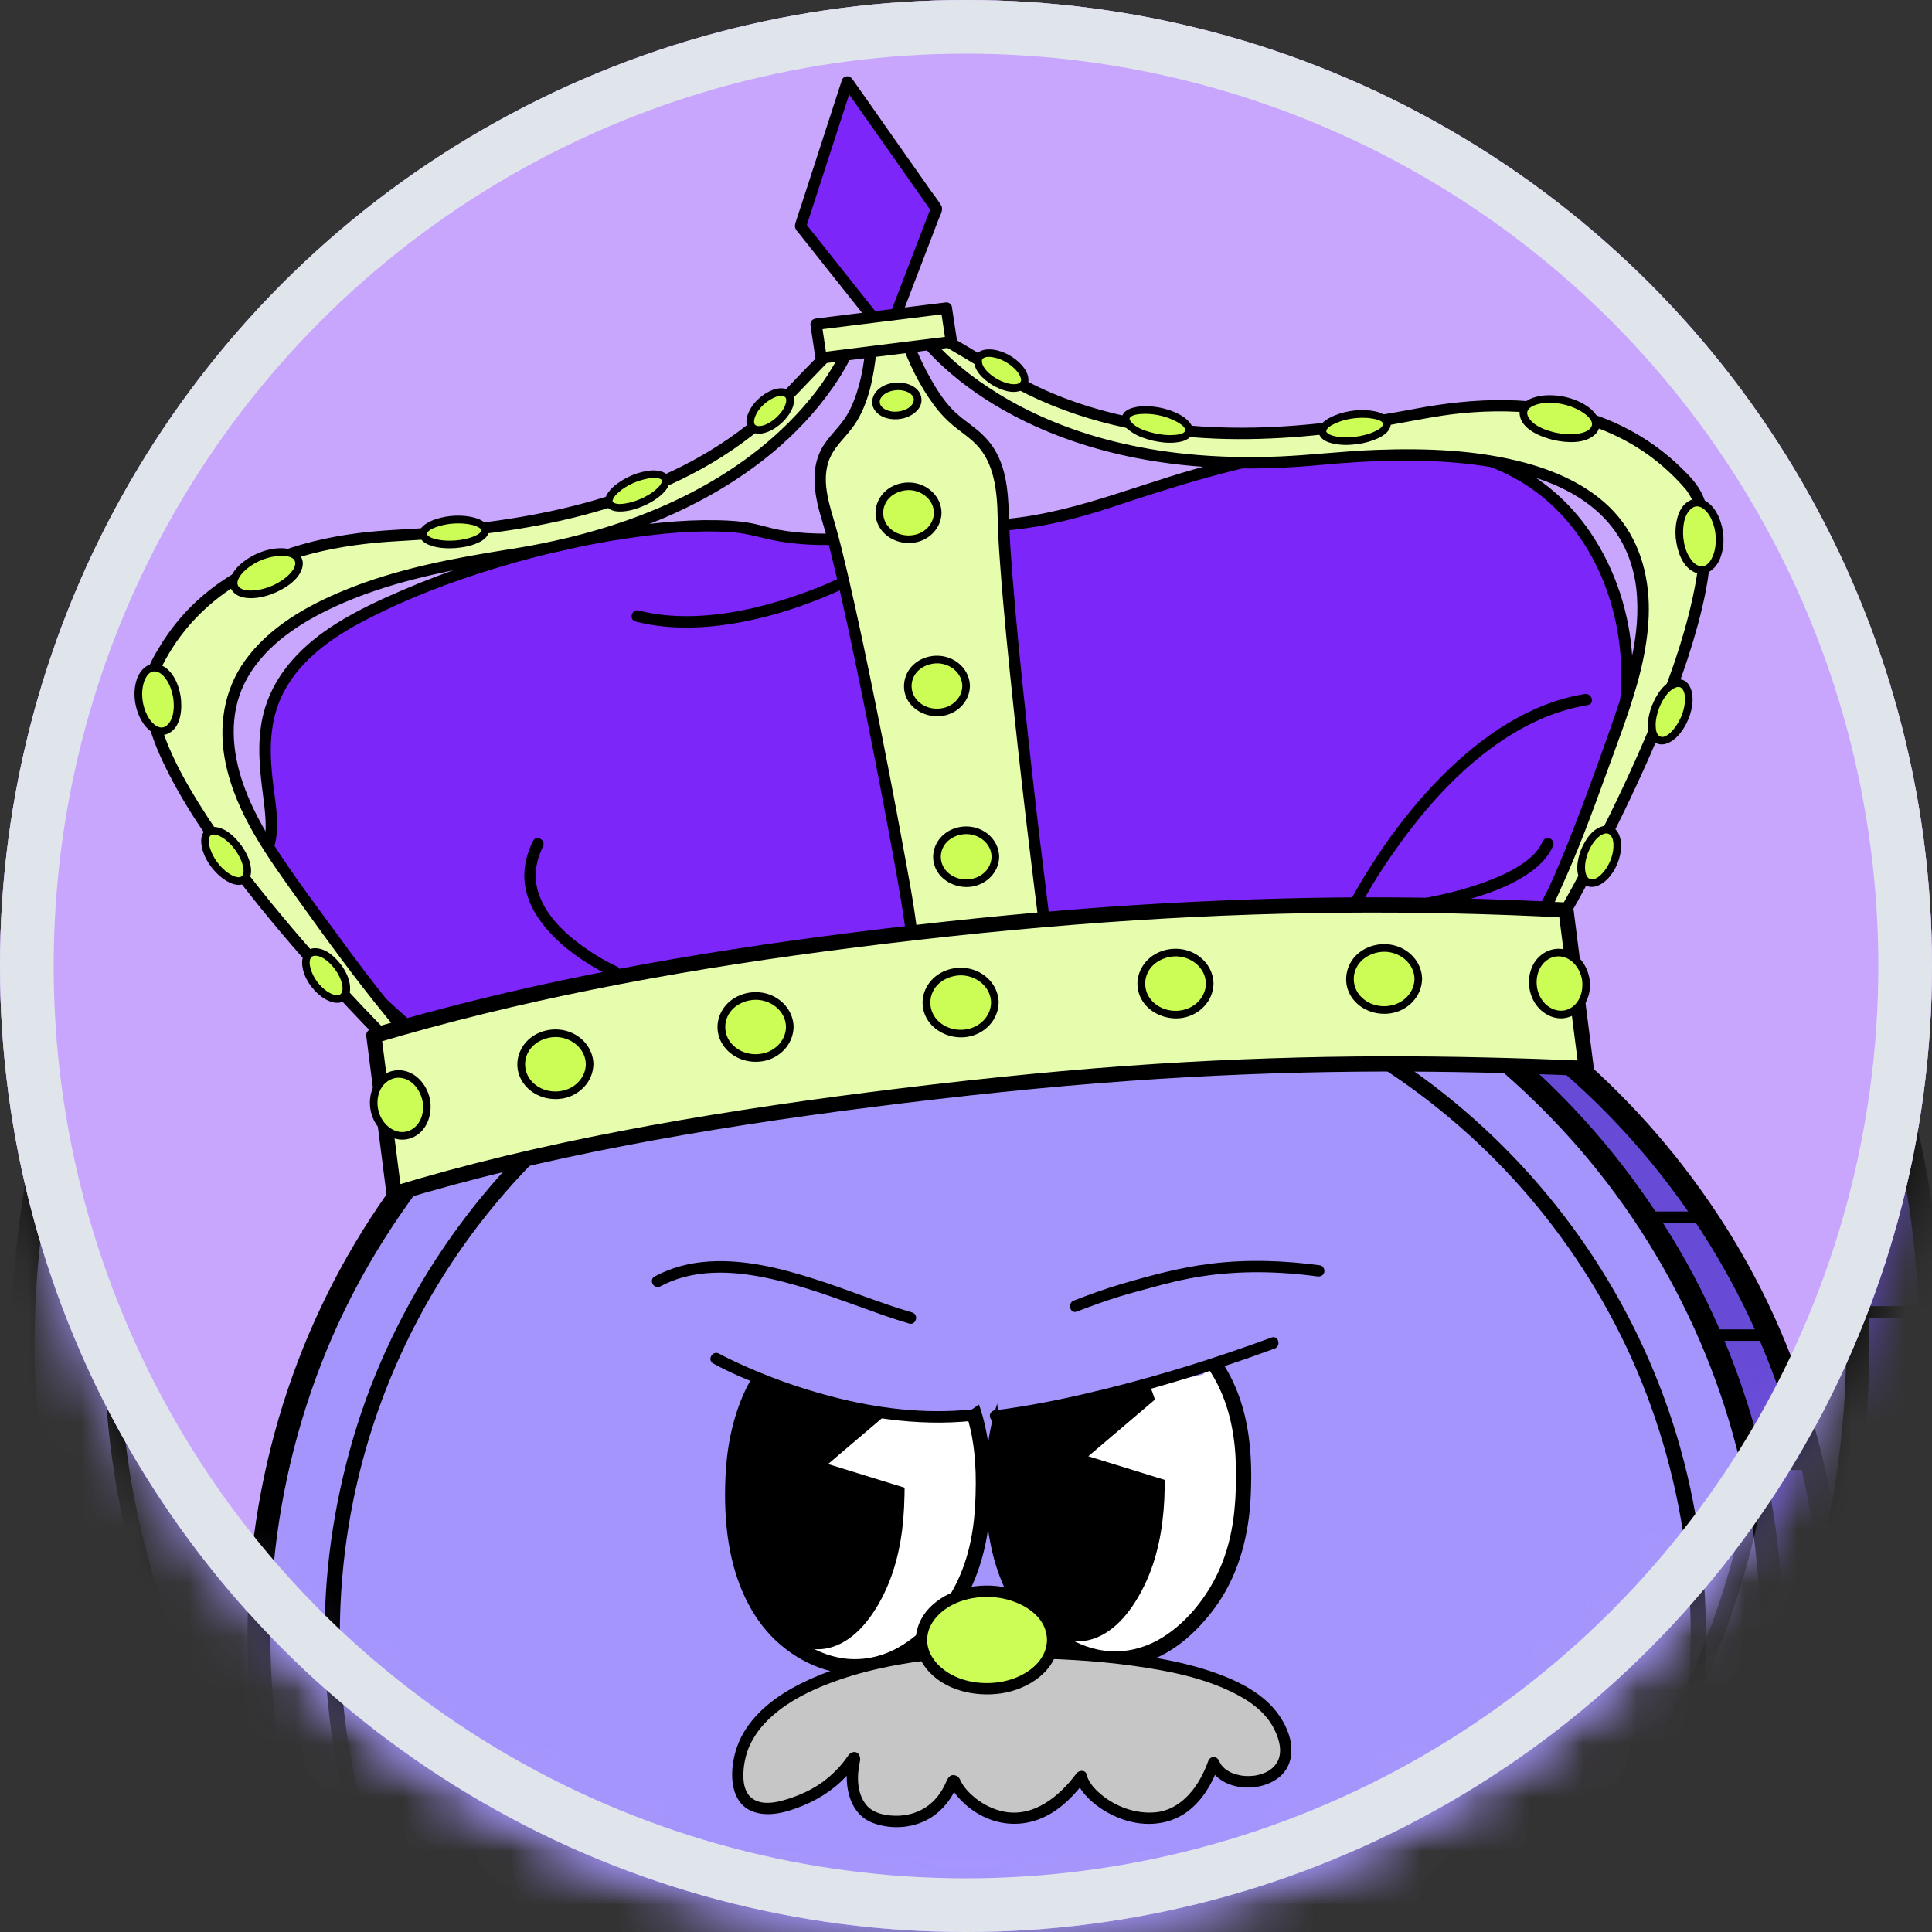 <svg width="36" height="36" viewBox="0 0 36 36" fill="none" xmlns="http://www.w3.org/2000/svg">
<rect x="0" y="0" width="36" height="36" fill="#333333" stroke="none"/>
<g clip-path="url(#clip0_2430_47285)">
<circle cx="18" cy="18" r="18" fill="#C9A6FD"/>
<mask id="mask0_2430_47285" style="mask-type:alpha" maskUnits="userSpaceOnUse" x="0" y="0" width="36" height="36">
<circle cx="18" cy="18" r="18" fill="#C9A6FD"/>
</mask>
<g mask="url(#mask0_2430_47285)">
<g clip-path="url(#clip1_2430_47285)">
<path d="M2.304 32.816C2.304 32.816 1.156 38.481 1.233 41.416L2.304 32.816Z" fill="#674AD6"/>
<path d="M1.469 32.584C1.031 34.751 0.677 36.95 0.471 39.15C0.4 39.902 0.349 40.659 0.367 41.415C0.378 41.868 0.759 42.303 1.234 42.282C1.709 42.26 2.112 41.9 2.101 41.415C2.086 40.77 2.121 40.124 2.175 39.481C2.206 39.107 2.244 38.734 2.287 38.361C2.307 38.184 2.328 38.007 2.35 37.83C2.361 37.742 2.373 37.653 2.384 37.565C2.389 37.527 2.394 37.489 2.399 37.452C2.383 37.578 2.393 37.498 2.404 37.418C2.573 36.197 2.774 34.981 3.001 33.769C3.046 33.528 3.093 33.286 3.141 33.045C3.231 32.602 3.014 32.087 2.536 31.979C2.104 31.881 1.566 32.109 1.47 32.584H1.469Z" fill="black"/>
<path d="M18.88 42.116C28.322 42.116 35.976 34.462 35.976 25.02C35.976 15.579 28.322 7.925 18.88 7.925C9.438 7.925 1.784 15.579 1.784 25.02C1.784 34.462 9.438 42.116 18.88 42.116Z" fill="#674AD6"/>
<path d="M35.759 25.02C35.757 26.795 35.483 28.56 34.934 30.248C34.386 31.937 33.631 33.404 32.645 34.792C31.66 36.181 30.48 37.401 29.14 38.426C27.791 39.457 26.287 40.289 24.692 40.872C23.037 41.478 21.291 41.821 19.53 41.887C17.755 41.953 15.976 41.745 14.267 41.261C12.616 40.793 11.043 40.071 9.609 39.128C8.2 38.202 6.934 37.062 5.859 35.763C4.777 34.456 3.889 32.978 3.25 31.407C2.61 29.835 2.184 28.076 2.051 26.337C1.915 24.552 2.055 22.748 2.48 21.009C2.905 19.27 3.548 17.747 4.436 16.281C5.325 14.816 6.412 13.519 7.678 12.393C8.943 11.268 10.378 10.338 11.919 9.637C13.5 8.919 15.202 8.447 16.927 8.251C18.701 8.05 20.507 8.121 22.257 8.478C23.95 8.823 25.585 9.428 27.093 10.271C28.568 11.094 29.914 12.136 31.082 13.357C32.257 14.585 33.242 15.987 34.001 17.507C34.772 19.053 35.298 20.719 35.563 22.425C35.697 23.283 35.759 24.152 35.76 25.021C35.76 25.3 36.194 25.3 36.194 25.021C36.191 23.21 35.912 21.399 35.353 19.677C34.813 18.015 34.021 16.435 33.008 15.011C31.994 13.588 30.779 12.329 29.395 11.268C28.011 10.206 26.468 9.36 24.83 8.759C23.139 8.137 21.351 7.79 19.553 7.72C17.735 7.65 15.902 7.865 14.151 8.361C12.466 8.838 10.853 9.576 9.389 10.539C7.937 11.493 6.628 12.664 5.524 14.005C4.413 15.354 3.511 16.86 2.848 18.476C2.168 20.133 1.757 21.895 1.619 23.68C1.48 25.465 1.625 27.348 2.056 29.123C2.47 30.83 3.151 32.475 4.061 33.977C4.962 35.463 6.088 36.815 7.388 37.968C8.688 39.121 10.158 40.08 11.741 40.796C13.371 41.532 15.103 42.009 16.879 42.217C18.699 42.429 20.553 42.348 22.348 41.985C24.076 41.634 25.751 41.013 27.291 40.156C28.831 39.298 30.203 38.232 31.403 36.973C32.6 35.719 33.611 34.284 34.383 32.732C35.173 31.144 35.719 29.437 35.987 27.684C36.121 26.802 36.191 25.912 36.192 25.02C36.192 24.741 35.759 24.741 35.759 25.02H35.759Z" fill="black"/>
<path d="M17.523 42.116C26.965 42.116 34.619 34.462 34.619 25.02C34.619 15.579 26.965 7.925 17.523 7.925C8.082 7.925 0.428 15.579 0.428 25.02C0.428 34.462 8.082 42.116 17.523 42.116Z" fill="#A495FC"/>
<path d="M34.378 25.941C34.279 27.712 33.907 29.462 33.269 31.117C32.658 32.7 31.799 34.195 30.741 35.521C29.683 36.847 28.433 38.011 27.035 38.965C25.637 39.918 24.087 40.668 22.461 41.165C20.774 41.681 19.014 41.926 17.25 41.897C15.475 41.867 13.709 41.56 12.03 40.985C10.407 40.429 8.874 39.619 7.495 38.601C6.143 37.603 4.937 36.396 3.941 35.044C2.931 33.673 2.125 32.153 1.568 30.543C0.997 28.893 0.686 27.16 0.647 25.416C0.609 23.671 0.848 21.834 1.366 20.12C1.884 18.406 2.611 16.921 3.577 15.505C4.543 14.089 5.701 12.854 7.026 11.799C8.344 10.748 9.83 9.894 11.402 9.284C13.027 8.653 14.748 8.273 16.488 8.17C18.271 8.065 20.068 8.237 21.797 8.687C23.469 9.123 25.067 9.817 26.528 10.74C27.956 11.641 29.243 12.759 30.343 14.04C31.449 15.328 32.356 16.786 33.03 18.343C33.715 19.922 34.152 21.616 34.32 23.328C34.406 24.197 34.422 25.07 34.377 25.941C34.362 26.22 34.795 26.219 34.81 25.941C34.905 24.133 34.721 22.311 34.255 20.56C33.806 18.873 33.096 17.252 32.162 15.776C31.233 14.309 30.084 12.979 28.763 11.852C27.436 10.72 25.943 9.786 24.338 9.102C22.733 8.417 20.916 7.948 19.117 7.781C17.318 7.614 15.466 7.731 13.69 8.132C11.914 8.533 10.331 9.17 8.818 10.053C7.318 10.927 5.947 12.03 4.773 13.309C3.596 14.59 2.61 16.048 1.868 17.621C1.101 19.247 0.595 20.981 0.361 22.762C0.126 24.543 0.172 26.423 0.507 28.221C0.829 29.949 1.422 31.626 2.251 33.175C3.079 34.725 4.124 36.117 5.359 37.338C6.594 38.558 8.015 39.594 9.556 40.393C11.137 41.213 12.844 41.787 14.601 42.084C16.357 42.381 18.266 42.411 20.085 42.143C21.831 41.887 23.532 41.354 25.118 40.581C26.682 39.818 28.128 38.814 29.394 37.623C30.657 36.435 31.742 35.054 32.597 33.546C33.47 32.005 34.105 30.325 34.467 28.591C34.649 27.718 34.764 26.831 34.813 25.941C34.828 25.663 34.395 25.663 34.38 25.941L34.378 25.941Z" fill="black"/>
<path d="M32.819 25.02C32.817 26.628 32.569 28.227 32.072 29.756C31.596 31.224 30.893 32.614 30 33.872C29.113 35.122 28.034 36.241 26.816 37.172C25.594 38.106 24.232 38.858 22.787 39.387C21.288 39.935 19.706 40.245 18.111 40.305C16.504 40.365 14.892 40.176 13.345 39.738C11.85 39.314 10.424 38.66 9.125 37.806C7.849 36.967 6.702 35.935 5.728 34.759C4.755 33.583 3.94 32.23 3.358 30.802C2.762 29.339 2.394 27.784 2.274 26.209C2.151 24.594 2.278 22.96 2.663 21.385C3.031 19.877 3.63 18.43 4.435 17.102C5.23 15.79 6.224 14.6 7.371 13.58C8.517 12.562 9.816 11.718 11.212 11.083C12.648 10.43 14.192 10.003 15.76 9.824C17.367 9.642 19.003 9.708 20.588 10.031C22.12 10.344 23.602 10.892 24.968 11.655C26.303 12.4 27.523 13.345 28.581 14.451C29.638 15.557 30.537 16.833 31.224 18.209C31.922 19.609 32.4 21.117 32.64 22.663C32.762 23.443 32.819 24.232 32.82 25.021C32.82 25.207 33.109 25.207 33.109 25.021C33.107 23.39 32.855 21.76 32.352 20.209C31.865 18.712 31.151 17.289 30.238 16.007C29.325 14.724 28.236 13.598 26.995 12.644C25.749 11.688 24.359 10.924 22.884 10.383C21.362 9.824 19.752 9.511 18.133 9.448C16.495 9.385 14.845 9.578 13.268 10.025C11.75 10.455 10.297 11.119 8.979 11.986C7.672 12.846 6.493 13.902 5.498 15.11C4.501 16.32 3.691 17.674 3.095 19.125C2.499 20.576 2.111 22.203 1.986 23.811C1.859 25.451 1.992 27.114 2.38 28.713C2.753 30.251 3.365 31.732 4.186 33.085C4.997 34.424 6.011 35.64 7.182 36.679C8.352 37.717 9.677 38.581 11.103 39.225C12.566 39.886 14.123 40.315 15.717 40.501C17.357 40.692 19.026 40.62 20.643 40.293C22.2 39.977 23.707 39.418 25.095 38.646C26.464 37.885 27.718 36.914 28.799 35.781C29.877 34.651 30.787 33.359 31.482 31.96C32.178 30.562 32.684 28.992 32.925 27.413C33.047 26.621 33.108 25.822 33.109 25.021C33.109 24.835 32.82 24.835 32.82 25.021L32.819 25.02Z" fill="black"/>
<path d="M22.68 19.923C22.667 20.371 22.628 21.683 21.74 22.729C21.51 22.998 20.898 23.72 19.926 23.784C19.04 23.843 18.4 23.32 18.224 23.172C16.983 22.125 17.012 20.238 17.02 19.776C17.027 19.296 17.052 17.711 18.125 16.675C18.313 16.494 18.861 15.981 19.692 15.913C20.653 15.834 21.36 16.404 21.625 16.654C22.746 17.712 22.696 19.399 22.68 19.923Z" fill="white"/>
<path d="M22.536 19.925C22.516 20.579 22.421 21.219 22.142 21.826C21.863 22.432 21.364 23.055 20.756 23.391C20.382 23.597 19.949 23.687 19.524 23.629C19.162 23.579 18.82 23.428 18.521 23.22C18.495 23.202 18.469 23.183 18.443 23.164C18.439 23.161 18.406 23.136 18.421 23.148C18.435 23.158 18.401 23.132 18.395 23.127C18.351 23.091 18.307 23.054 18.264 23.016C18.12 22.886 17.988 22.741 17.875 22.584C17.657 22.278 17.498 21.935 17.388 21.576C17.218 21.022 17.16 20.478 17.163 19.898C17.165 19.371 17.204 18.88 17.336 18.375C17.524 17.665 17.894 17.022 18.473 16.561C18.495 16.543 18.509 16.533 18.54 16.509C18.576 16.483 18.613 16.458 18.65 16.433C18.727 16.383 18.806 16.337 18.887 16.294C19.074 16.197 19.275 16.127 19.482 16.087C19.907 16.004 20.356 16.064 20.751 16.241C21.039 16.369 21.282 16.535 21.502 16.737C21.798 17.011 22.025 17.347 22.188 17.714C22.459 18.325 22.542 18.983 22.541 19.64C22.541 19.735 22.538 19.829 22.535 19.924C22.53 20.11 22.819 20.11 22.824 19.924C22.842 19.314 22.803 18.7 22.635 18.111C22.419 17.355 21.986 16.683 21.333 16.236C20.983 15.997 20.583 15.835 20.161 15.781C19.679 15.719 19.19 15.816 18.759 16.036C18.086 16.378 17.566 16.993 17.271 17.681C17.003 18.309 16.893 18.989 16.877 19.669C16.865 20.177 16.891 20.684 16.991 21.184C17.148 21.972 17.499 22.748 18.122 23.274C18.721 23.781 19.503 24.054 20.285 23.877C21.014 23.712 21.602 23.181 22.03 22.59C22.522 21.912 22.751 21.081 22.809 20.254C22.817 20.144 22.821 20.035 22.824 19.924C22.83 19.738 22.541 19.738 22.535 19.924L22.536 19.925Z" fill="black"/>
<path d="M20.729 19.913C20.721 20.297 20.697 21.42 20.145 22.315C20.003 22.546 19.623 23.163 19.02 23.218C18.47 23.269 18.072 22.821 17.963 22.694C17.193 21.797 17.211 20.181 17.216 19.786C17.221 19.375 17.236 18.018 17.902 17.131C18.019 16.976 18.359 16.536 18.875 16.478C19.471 16.411 19.91 16.899 20.075 17.113C20.77 18.019 20.739 19.464 20.729 19.913V19.913Z" fill="black"/>
<path d="M20.584 19.914C20.573 20.436 20.519 20.956 20.366 21.458C20.273 21.765 20.142 22.053 19.97 22.323C19.842 22.525 19.705 22.707 19.511 22.86C19.294 23.032 19.018 23.124 18.743 23.057C18.499 22.997 18.303 22.849 18.136 22.673C17.765 22.28 17.582 21.748 17.476 21.227C17.387 20.788 17.356 20.337 17.359 19.883C17.36 19.472 17.381 19.059 17.453 18.658C17.506 18.357 17.584 18.058 17.702 17.775C17.762 17.632 17.835 17.493 17.918 17.362C17.955 17.303 17.995 17.247 18.036 17.192C18.059 17.16 18.024 17.207 18.051 17.173C18.069 17.149 18.088 17.127 18.107 17.105C18.272 16.91 18.476 16.735 18.724 16.659C19.017 16.569 19.307 16.644 19.555 16.812C19.652 16.877 19.74 16.956 19.823 17.043C19.857 17.08 19.891 17.118 19.923 17.157C19.93 17.165 19.973 17.22 19.949 17.188C19.974 17.221 19.998 17.254 20.021 17.288C20.197 17.544 20.317 17.831 20.401 18.129C20.545 18.636 20.589 19.163 20.587 19.688C20.587 19.763 20.585 19.839 20.584 19.914C20.579 20.1 20.868 20.1 20.872 19.914C20.883 19.415 20.861 18.916 20.767 18.425C20.652 17.828 20.422 17.228 19.983 16.794C19.765 16.579 19.492 16.399 19.186 16.348C18.837 16.289 18.494 16.393 18.214 16.605C17.739 16.967 17.45 17.528 17.286 18.092C17.136 18.612 17.08 19.158 17.071 19.698C17.064 20.116 17.079 20.533 17.137 20.947C17.219 21.547 17.385 22.172 17.754 22.663C18.099 23.124 18.65 23.503 19.25 23.32C19.8 23.153 20.178 22.609 20.418 22.114C20.709 21.513 20.831 20.844 20.863 20.181C20.868 20.093 20.87 20.003 20.872 19.914C20.876 19.728 20.587 19.728 20.583 19.914H20.584Z" fill="black"/>
<path d="M20.889 17.749L19.173 19.209L21.244 19.849L20.889 17.749Z" fill="white"/>
<path d="M16.798 20.101C16.785 20.549 16.745 21.861 15.857 22.907C15.628 23.177 15.016 23.898 14.044 23.962C13.158 24.021 12.518 23.498 12.342 23.35C11.1 22.303 11.13 20.416 11.137 19.954C11.145 19.474 11.17 17.889 12.243 16.853C12.431 16.672 12.979 16.159 13.809 16.091C14.771 16.012 15.478 16.582 15.743 16.833C16.864 17.89 16.814 19.577 16.798 20.101Z" fill="white"/>
<path d="M16.653 20.101C16.633 20.755 16.538 21.395 16.259 22.001C15.97 22.629 15.48 23.231 14.873 23.566C14.498 23.773 14.066 23.863 13.64 23.804C13.278 23.755 12.937 23.603 12.638 23.396C12.611 23.378 12.585 23.359 12.56 23.34C12.556 23.337 12.523 23.312 12.538 23.324C12.551 23.334 12.518 23.308 12.512 23.303C12.468 23.267 12.424 23.23 12.381 23.192C12.237 23.062 12.104 22.917 11.992 22.759C11.773 22.454 11.615 22.11 11.505 21.752C11.335 21.198 11.276 20.654 11.279 20.074C11.282 19.547 11.32 19.056 11.453 18.551C11.64 17.841 12.011 17.198 12.589 16.736C12.611 16.719 12.625 16.709 12.657 16.685C12.693 16.659 12.729 16.634 12.766 16.609C12.843 16.559 12.922 16.512 13.004 16.47C13.191 16.373 13.391 16.303 13.599 16.263C14.024 16.18 14.473 16.24 14.867 16.416C15.155 16.545 15.399 16.71 15.619 16.913C15.915 17.187 16.142 17.523 16.305 17.89C16.576 18.5 16.659 19.158 16.657 19.816C16.657 19.91 16.655 20.005 16.652 20.099C16.646 20.285 16.935 20.285 16.941 20.099C16.959 19.49 16.92 18.876 16.752 18.287C16.536 17.531 16.103 16.859 15.45 16.412C15.1 16.173 14.699 16.011 14.278 15.957C13.796 15.895 13.307 15.992 12.876 16.212C12.203 16.554 11.682 17.169 11.388 17.857C11.119 18.485 11.009 19.165 10.993 19.845C10.982 20.353 11.008 20.86 11.108 21.36C11.265 22.148 11.616 22.923 12.238 23.45C12.861 23.977 13.62 24.23 14.402 24.053C15.131 23.888 15.719 23.357 16.147 22.766C16.638 22.087 16.868 21.257 16.926 20.43C16.933 20.32 16.938 20.21 16.941 20.1C16.947 19.914 16.658 19.914 16.652 20.1L16.653 20.101Z" fill="black"/>
<path d="M14.847 20.091C14.839 20.475 14.814 21.598 14.263 22.493C14.12 22.724 13.74 23.341 13.137 23.396C12.587 23.447 12.19 22.999 12.081 22.872C11.31 21.975 11.329 20.359 11.334 19.964C11.338 19.553 11.354 18.196 12.02 17.309C12.137 17.154 12.476 16.714 12.992 16.656C13.589 16.589 14.027 17.077 14.192 17.291C14.888 18.197 14.857 19.642 14.847 20.09V20.091Z" fill="black"/>
<path d="M14.702 20.09C14.691 20.612 14.637 21.132 14.484 21.634C14.391 21.941 14.26 22.229 14.088 22.499C13.96 22.701 13.823 22.883 13.629 23.036C13.412 23.208 13.137 23.3 12.861 23.233C12.617 23.173 12.421 23.025 12.254 22.849C11.883 22.456 11.7 21.924 11.594 21.403C11.505 20.964 11.474 20.513 11.477 20.059C11.479 19.648 11.499 19.235 11.571 18.834C11.625 18.533 11.703 18.233 11.82 17.951C11.881 17.808 11.953 17.669 12.037 17.537C12.073 17.479 12.113 17.423 12.154 17.367C12.178 17.336 12.142 17.383 12.169 17.348C12.187 17.325 12.206 17.303 12.225 17.281C12.39 17.086 12.594 16.91 12.842 16.834C13.135 16.745 13.425 16.82 13.673 16.987C13.77 17.053 13.858 17.132 13.941 17.219C13.975 17.255 14.009 17.294 14.041 17.332C14.048 17.341 14.092 17.396 14.067 17.364C14.092 17.396 14.116 17.43 14.139 17.463C14.315 17.72 14.435 18.007 14.519 18.305C14.663 18.812 14.707 19.339 14.705 19.864C14.705 19.939 14.703 20.015 14.702 20.09C14.698 20.276 14.986 20.276 14.991 20.09C15.002 19.591 14.979 19.092 14.885 18.601C14.77 18.004 14.54 17.404 14.101 16.97C13.884 16.755 13.61 16.575 13.304 16.523C12.955 16.465 12.612 16.569 12.332 16.781C11.857 17.143 11.568 17.704 11.405 18.268C11.254 18.788 11.198 19.334 11.189 19.874C11.182 20.292 11.198 20.709 11.255 21.123C11.337 21.723 11.503 22.348 11.872 22.839C12.217 23.3 12.769 23.679 13.368 23.496C13.918 23.329 14.297 22.784 14.536 22.29C14.828 21.689 14.949 21.02 14.981 20.357C14.986 20.268 14.988 20.179 14.99 20.09C14.994 19.904 14.705 19.904 14.701 20.09H14.702Z" fill="black"/>
<path d="M15.008 17.925L13.291 19.384L15.362 20.025L15.008 17.925Z" fill="white"/>
<path d="M16.887 24.465C17.706 24.465 18.37 23.972 18.37 23.364C18.37 22.755 17.706 22.262 16.887 22.262C16.067 22.262 15.403 22.755 15.403 23.364C15.403 23.972 16.067 24.465 16.887 24.465Z" fill="#CCFC56"/>
<path d="M18.261 23.363C18.256 23.854 17.795 24.178 17.363 24.294C16.854 24.431 16.231 24.353 15.826 23.995C15.666 23.854 15.539 23.665 15.514 23.449C15.49 23.232 15.564 23.025 15.699 22.861C16.039 22.45 16.641 22.315 17.15 22.388C17.651 22.46 18.255 22.79 18.26 23.363C18.262 23.502 18.478 23.503 18.477 23.363C18.471 22.773 17.948 22.365 17.42 22.223C16.828 22.063 16.122 22.169 15.659 22.59C15.461 22.77 15.325 23.01 15.298 23.278C15.27 23.545 15.365 23.79 15.524 23.991C15.912 24.482 16.614 24.637 17.208 24.547C17.801 24.457 18.471 24.035 18.478 23.363C18.479 23.223 18.262 23.223 18.261 23.363V23.363Z" fill="black"/>
<path d="M14.327 26.261C14.472 26.363 14.635 26.443 14.796 26.517C15.199 26.702 15.626 26.835 16.064 26.91C16.653 27.01 17.249 27.008 17.837 26.901C18.317 26.814 18.782 26.658 19.225 26.457C19.442 26.359 19.659 26.252 19.857 26.12C20.011 26.017 19.866 25.767 19.711 25.87C19.556 25.974 19.392 26.059 19.226 26.139C18.834 26.33 18.417 26.478 17.985 26.576C17.434 26.702 16.867 26.729 16.307 26.657C16.063 26.625 15.821 26.573 15.585 26.505C15.481 26.475 15.379 26.441 15.277 26.405C15.232 26.389 15.188 26.372 15.143 26.354C15.099 26.336 15.062 26.321 15.033 26.309C14.842 26.226 14.646 26.133 14.473 26.012C14.409 25.968 14.312 26.001 14.275 26.064C14.233 26.137 14.263 26.217 14.327 26.262V26.261Z" fill="black"/>
<path d="M18.855 14.986C18.855 14.986 19.507 14.513 20.358 14.45C21.604 14.358 22.447 15.045 22.609 15.382" fill="#A495FC"/>
<path d="M18.928 15.113C19.302 14.843 19.78 14.666 20.235 14.609C20.872 14.527 21.544 14.67 22.075 15.037C22.17 15.103 22.255 15.171 22.345 15.264C22.363 15.284 22.381 15.304 22.398 15.325C22.403 15.33 22.407 15.335 22.412 15.341C22.438 15.372 22.407 15.334 22.421 15.353C22.445 15.386 22.466 15.42 22.485 15.457C22.519 15.527 22.619 15.546 22.683 15.509C22.754 15.467 22.769 15.382 22.735 15.311C22.644 15.128 22.479 14.982 22.32 14.859C22.083 14.678 21.812 14.543 21.53 14.449C20.794 14.204 20.001 14.274 19.297 14.582C19.119 14.659 18.94 14.75 18.782 14.864C18.719 14.91 18.688 14.99 18.73 15.062C18.767 15.124 18.864 15.159 18.928 15.114L18.928 15.113Z" fill="black"/>
<path d="M15.169 14.986C15.169 14.986 14.517 14.513 13.666 14.45C12.42 14.358 11.577 15.045 11.415 15.382" fill="#A495FC"/>
<path d="M15.242 14.862C15.113 14.769 14.968 14.693 14.825 14.625C14.489 14.466 14.135 14.357 13.765 14.316C13.079 14.238 12.343 14.402 11.777 14.804C11.592 14.935 11.392 15.1 11.289 15.309C11.255 15.379 11.27 15.465 11.341 15.507C11.405 15.544 11.504 15.525 11.539 15.455C11.554 15.424 11.572 15.395 11.592 15.366C11.597 15.358 11.603 15.351 11.609 15.343C11.586 15.374 11.607 15.345 11.612 15.339C11.626 15.322 11.64 15.305 11.655 15.288C11.719 15.217 11.816 15.132 11.873 15.088C12.089 14.926 12.333 14.802 12.589 14.719C13.254 14.503 13.979 14.558 14.614 14.844C14.78 14.919 14.948 15.004 15.095 15.111C15.159 15.157 15.257 15.122 15.293 15.059C15.336 14.986 15.305 14.907 15.241 14.861L15.242 14.862Z" fill="black"/>
<path d="M33.157 18.343H34.699C34.839 18.343 34.839 18.127 34.699 18.127H33.157C33.018 18.127 33.017 18.343 33.157 18.343Z" fill="black"/>
<path d="M29.636 13.055H31.028C31.167 13.055 31.168 12.838 31.028 12.838H29.636C29.497 12.838 29.496 13.055 29.636 13.055Z" fill="black"/>
<path d="M31.765 15.68H33.157C33.296 15.68 33.297 15.464 33.157 15.464H31.765C31.626 15.464 31.625 15.68 31.765 15.68Z" fill="black"/>
<path d="M34.175 21.266H35.567C35.706 21.266 35.707 21.049 35.567 21.049H34.175C34.036 21.049 34.036 21.266 34.175 21.266Z" fill="black"/>
<path d="M34.619 24.555H36.011C36.15 24.555 36.151 24.338 36.011 24.338H34.619C34.48 24.338 34.48 24.555 34.619 24.555Z" fill="black"/>
<path d="M34.281 27.978H35.673C35.812 27.978 35.812 27.762 35.673 27.762H34.281C34.142 27.762 34.141 27.978 34.281 27.978Z" fill="black"/>
<path d="M33.585 30.767H34.976C35.116 30.767 35.116 30.55 34.976 30.55H33.585C33.445 30.55 33.445 30.767 33.585 30.767Z" fill="black"/>
<path d="M32.267 33.81H33.659C33.798 33.81 33.799 33.593 33.659 33.593H32.267C32.128 33.593 32.127 33.81 32.267 33.81Z" fill="black"/>
<path d="M30.728 36.016H32.12C32.259 36.016 32.26 35.799 32.12 35.799H30.728C30.589 35.799 30.588 36.016 30.728 36.016Z" fill="black"/>
<path d="M34.976 42.115C34.976 42.115 34.907 35.099 34.281 31.341L34.976 42.115Z" fill="#674AD6"/>
<path d="M35.844 42.117C35.817 39.453 35.712 36.782 35.48 34.128C35.392 33.119 35.282 32.111 35.117 31.112C35.041 30.65 34.468 30.392 34.051 30.507C33.56 30.641 33.369 31.109 33.445 31.573C33.477 31.765 33.507 31.957 33.534 32.15C33.54 32.194 33.546 32.239 33.552 32.284C33.548 32.255 33.528 32.093 33.548 32.258C33.563 32.374 33.578 32.491 33.592 32.607C33.643 33.037 33.687 33.468 33.726 33.899C33.81 34.82 33.873 35.743 33.924 36.666C34.009 38.182 34.063 39.701 34.095 41.219C34.101 41.518 34.107 41.818 34.11 42.117C34.114 42.57 34.505 43.005 34.976 42.984C35.448 42.963 35.848 42.603 35.843 42.117L35.844 42.117Z" fill="black"/>
</g>
</g>
<g clip-path="url(#clip2_2430_47285)">
<circle cx="18" cy="18" r="18" fill="#C9A6FD"/>
<mask id="mask1_2430_47285" style="mask-type:alpha" maskUnits="userSpaceOnUse" x="0" y="0" width="36" height="36">
<circle cx="18" cy="18" r="18" fill="#C9A6FD"/>
</mask>
<g mask="url(#mask1_2430_47285)">
<g clip-path="url(#clip3_2430_47285)">
<path d="M28.904 20.623H30.052C30.188 20.623 30.189 20.41 30.052 20.41H28.904C28.767 20.41 28.767 20.623 28.904 20.623Z" fill="black"/>
<path d="M20.038 44.565C27.822 44.565 34.131 38.255 34.131 30.471C34.131 22.688 27.822 16.378 20.038 16.378C12.254 16.378 5.944 22.688 5.944 30.471C5.944 38.255 12.254 44.565 20.038 44.565Z" fill="#674AD6"/>
<path d="M33.918 30.47C33.916 31.93 33.69 33.382 33.239 34.771C32.806 36.104 32.167 37.365 31.355 38.508C30.555 39.637 29.578 40.651 28.479 41.492C27.379 42.332 26.132 43.025 24.82 43.505C23.508 43.985 22.022 44.286 20.573 44.34C19.113 44.395 17.65 44.224 16.244 43.825C14.885 43.44 13.591 42.846 12.411 42.07C11.252 41.307 10.212 40.37 9.327 39.301C8.439 38.229 7.709 37.014 7.184 35.725C6.644 34.396 6.306 32.985 6.198 31.555C6.086 30.086 6.201 28.603 6.55 27.172C6.885 25.802 7.429 24.489 8.16 23.283C8.883 22.09 9.785 21.011 10.827 20.084C11.869 19.157 13.049 18.394 14.316 17.818C15.584 17.241 17.012 16.841 18.427 16.68C19.886 16.514 21.373 16.573 22.812 16.866C24.205 17.15 25.55 17.647 26.791 18.339C28.005 19.017 29.112 19.875 30.072 20.879C31.039 21.889 31.849 23.042 32.472 24.293C33.096 25.544 33.538 26.936 33.757 28.34C33.867 29.044 33.917 29.758 33.918 30.47C33.918 30.744 34.345 30.744 34.344 30.47C34.342 28.974 34.112 27.478 33.65 26.055C33.188 24.632 32.55 23.376 31.713 22.201C30.877 21.024 29.869 19.981 28.723 19.102C27.58 18.225 26.304 17.526 24.951 17.029C23.598 16.532 22.078 16.231 20.593 16.174C19.091 16.115 17.577 16.293 16.131 16.703C14.739 17.097 13.405 17.706 12.197 18.501C10.997 19.29 9.915 20.257 9.003 21.364C8.083 22.481 7.337 23.727 6.788 25.065C6.226 26.434 5.888 27.889 5.773 29.364C5.656 30.869 5.779 32.394 6.135 33.861C6.477 35.271 7.039 36.63 7.791 37.871C8.535 39.099 9.465 40.216 10.539 41.168C11.612 42.12 12.826 42.913 14.134 43.504C15.441 44.095 16.917 44.509 18.387 44.68C19.858 44.852 21.422 44.788 22.905 44.488C24.333 44.199 25.716 43.685 26.988 42.976C28.243 42.278 29.394 41.386 30.385 40.347C31.374 39.312 32.209 38.126 32.847 36.844C33.499 35.532 33.951 34.123 34.173 32.674C34.285 31.944 34.342 31.208 34.343 30.469C34.343 30.194 33.918 30.194 33.917 30.469L33.918 30.47Z" fill="black"/>
<path d="M18.919 44.565C26.703 44.565 33.013 38.255 33.013 30.471C33.013 22.688 26.703 16.378 18.919 16.378C11.136 16.378 4.826 22.688 4.826 30.471C4.826 38.255 11.136 44.565 18.919 44.565Z" fill="#A495FC"/>
<path d="M32.778 31.231C32.698 32.688 32.39 34.127 31.866 35.488C31.364 36.788 30.659 38.016 29.791 39.104C28.923 40.192 27.893 41.153 26.743 41.938C25.588 42.725 24.318 43.34 22.98 43.748C21.593 44.172 20.145 44.374 18.694 44.35C17.233 44.326 15.781 44.073 14.399 43.6C13.064 43.142 11.804 42.475 10.668 41.637C9.533 40.799 8.569 39.827 7.751 38.718C6.92 37.59 6.256 36.339 5.798 35.015C5.34 33.691 5.072 32.233 5.041 30.797C5.008 29.324 5.206 27.851 5.632 26.441C6.058 25.03 6.657 23.809 7.451 22.645C8.237 21.493 9.2 20.465 10.289 19.597C11.371 18.734 12.591 18.032 13.881 17.532C15.218 17.013 16.633 16.7 18.064 16.615C19.532 16.528 21.01 16.669 22.433 17.04C23.808 17.398 25.123 17.97 26.325 18.729C27.499 19.471 28.558 20.39 29.463 21.444C30.372 22.503 31.118 23.703 31.673 24.984C32.234 26.28 32.593 27.671 32.731 29.077C32.802 29.792 32.816 30.513 32.778 31.231C32.764 31.505 33.19 31.504 33.204 31.231C33.282 29.738 33.13 28.232 32.745 26.786C32.374 25.392 31.788 24.052 31.016 22.834C30.245 21.615 29.3 20.523 28.209 19.592C27.112 18.657 25.88 17.885 24.554 17.319C23.178 16.733 21.721 16.365 20.232 16.226C18.734 16.087 17.215 16.186 15.748 16.517C14.337 16.835 12.973 17.375 11.723 18.103C10.484 18.825 9.351 19.736 8.381 20.793C7.409 21.851 6.594 23.055 5.981 24.355C5.346 25.7 4.928 27.135 4.733 28.61C4.536 30.109 4.579 31.634 4.855 33.12C5.121 34.547 5.612 35.932 6.296 37.212C6.972 38.478 7.844 39.642 8.864 40.651C9.884 41.659 11.057 42.516 12.33 43.175C13.636 43.852 15.047 44.327 16.497 44.572C17.999 44.825 19.531 44.842 21.037 44.621C22.48 44.41 23.884 43.969 25.194 43.33C26.485 42.7 27.68 41.87 28.726 40.886C29.772 39.901 30.665 38.764 31.371 37.518C32.077 36.272 32.618 34.857 32.917 33.425C33.067 32.702 33.162 31.968 33.203 31.231C33.218 30.957 32.792 30.958 32.777 31.231L32.778 31.231Z" fill="black"/>
<path d="M31.505 30.471C31.503 31.794 31.299 33.111 30.89 34.369C30.497 35.577 29.919 36.721 29.183 37.757C28.455 38.784 27.567 39.704 26.567 40.469C25.561 41.238 24.44 41.858 23.251 42.292C22.017 42.743 20.715 42.999 19.402 43.048C18.079 43.098 16.753 42.943 15.479 42.581C14.205 42.22 13.075 41.694 12.006 40.991C10.937 40.288 10.012 39.451 9.21 38.483C8.403 37.507 7.74 36.404 7.262 35.231C6.772 34.026 6.468 32.747 6.369 31.451C6.268 30.12 6.373 28.776 6.69 27.479C6.993 26.237 7.485 25.047 8.148 23.954C8.803 22.873 9.62 21.895 10.565 21.055C11.509 20.215 12.578 19.522 13.726 19C14.906 18.463 16.176 18.111 17.464 17.965C18.787 17.815 20.133 17.869 21.438 18.135C22.742 18.401 23.919 18.844 25.043 19.471C26.142 20.085 27.146 20.863 28.017 21.773C28.888 22.683 29.627 23.734 30.192 24.866C30.758 25.999 31.16 27.26 31.358 28.533C31.458 29.173 31.504 29.822 31.505 30.47C31.505 30.653 31.789 30.653 31.789 30.47C31.787 29.124 31.58 27.778 31.164 26.497C30.762 25.261 30.172 24.086 29.419 23.028C28.666 21.969 27.764 21.035 26.737 20.247C25.71 19.459 24.56 18.828 23.343 18.381C22.125 17.934 20.757 17.661 19.42 17.609C18.068 17.557 16.705 17.717 15.403 18.085C14.15 18.44 12.951 18.989 11.863 19.705C10.774 20.42 9.81 21.285 8.988 22.283C8.164 23.284 7.494 24.403 7.001 25.603C6.509 26.803 6.19 28.145 6.087 29.472C5.982 30.827 6.092 32.2 6.412 33.52C6.732 34.84 7.226 36.012 7.903 37.13C8.58 38.247 9.41 39.24 10.377 40.097C11.343 40.954 12.437 41.667 13.614 42.199C14.824 42.745 16.111 43.1 17.43 43.255C18.783 43.412 20.161 43.353 21.497 43.082C22.782 42.822 24.026 42.36 25.172 41.722C26.302 41.094 27.337 40.292 28.23 39.357C29.122 38.422 29.871 37.357 30.446 36.203C31.033 35.022 31.438 33.753 31.638 32.449C31.738 31.794 31.789 31.133 31.79 30.471C31.79 30.288 31.506 30.288 31.506 30.471L31.505 30.471Z" fill="black"/>
<path d="M23.169 27.726C23.159 28.095 23.126 29.177 22.394 30.038C22.205 30.261 21.7 30.855 20.899 30.908C20.169 30.957 19.641 30.526 19.496 30.403C18.473 29.54 18.497 27.984 18.503 27.604C18.509 27.209 18.529 25.902 19.414 25.048C19.569 24.899 20.021 24.476 20.705 24.419C21.498 24.355 22.081 24.824 22.3 25.031C23.224 25.902 23.183 27.293 23.169 27.725V27.726Z" fill="white"/>
<path d="M23.028 27.726C23.012 28.262 22.935 28.785 22.705 29.284C22.468 29.796 22.069 30.289 21.574 30.562C21.269 30.73 20.917 30.804 20.571 30.757C20.274 30.717 19.995 30.592 19.751 30.422C19.73 30.408 19.71 30.393 19.69 30.378C19.68 30.371 19.671 30.364 19.662 30.358C19.684 30.374 19.665 30.359 19.655 30.351C19.617 30.321 19.579 30.289 19.543 30.256C19.425 30.151 19.318 30.033 19.226 29.904C19.048 29.653 18.918 29.373 18.828 29.08C18.688 28.622 18.641 28.181 18.644 27.702C18.646 27.269 18.677 26.871 18.786 26.457C18.939 25.877 19.24 25.351 19.712 24.973C19.799 24.904 19.935 24.815 20.053 24.754C20.202 24.677 20.361 24.621 20.525 24.588C20.871 24.517 21.238 24.564 21.561 24.706C21.697 24.766 21.826 24.841 21.949 24.926C22.006 24.967 22.025 24.981 22.074 25.021C22.111 25.051 22.147 25.083 22.182 25.115C22.425 25.34 22.61 25.614 22.744 25.915C22.967 26.417 23.034 26.955 23.032 27.496C23.032 27.573 23.029 27.65 23.027 27.727C23.022 27.909 23.306 27.909 23.311 27.727C23.327 27.219 23.294 26.706 23.152 26.216C22.971 25.588 22.609 25.033 22.066 24.664C21.773 24.465 21.439 24.331 21.087 24.287C20.691 24.237 20.29 24.319 19.934 24.497C19.372 24.779 18.936 25.293 18.691 25.865C18.468 26.385 18.376 26.947 18.362 27.511C18.352 27.936 18.374 28.361 18.459 28.779C18.59 29.429 18.881 30.07 19.395 30.505C19.892 30.925 20.538 31.152 21.187 31.011C21.796 30.878 22.285 30.439 22.644 29.949C23.056 29.386 23.249 28.694 23.298 28.005C23.305 27.912 23.308 27.819 23.311 27.727C23.317 27.544 23.033 27.544 23.027 27.727L23.028 27.726Z" fill="black"/>
<path d="M21.561 27.715C21.554 28.032 21.534 28.958 21.079 29.695C20.962 29.886 20.649 30.395 20.152 30.441C19.699 30.482 19.371 30.113 19.281 30.008C18.646 29.269 18.661 27.937 18.665 27.611C18.669 27.273 18.681 26.154 19.231 25.423C19.327 25.295 19.607 24.933 20.032 24.884C20.524 24.829 20.886 25.231 21.022 25.408C21.595 26.154 21.569 27.346 21.561 27.715H21.561Z" fill="black"/>
<path d="M21.419 27.715C21.41 28.143 21.366 28.569 21.241 28.979C21.166 29.229 21.059 29.463 20.92 29.684C20.815 29.848 20.709 29.99 20.553 30.117C20.384 30.256 20.161 30.336 19.941 30.286C19.74 30.24 19.58 30.12 19.443 29.976C19.14 29.656 18.99 29.222 18.903 28.797C18.83 28.437 18.804 28.067 18.806 27.694C18.808 27.36 18.824 27.025 18.88 26.701C18.924 26.451 18.987 26.201 19.085 25.966C19.133 25.849 19.192 25.737 19.259 25.63C19.291 25.58 19.325 25.531 19.36 25.483C19.365 25.477 19.37 25.471 19.375 25.464C19.372 25.468 19.355 25.489 19.372 25.468C19.384 25.453 19.397 25.437 19.41 25.421C19.544 25.263 19.707 25.118 19.907 25.055C20.142 24.981 20.373 25.037 20.573 25.171C20.937 25.413 21.146 25.822 21.266 26.241C21.386 26.66 21.422 27.09 21.421 27.522C21.421 27.586 21.42 27.65 21.418 27.715C21.414 27.898 21.698 27.898 21.702 27.715C21.722 26.826 21.628 25.779 20.957 25.121C20.777 24.944 20.55 24.796 20.297 24.753C20.01 24.704 19.725 24.784 19.492 24.956C19.087 25.255 18.841 25.726 18.703 26.201C18.577 26.634 18.53 27.09 18.523 27.54C18.517 27.886 18.531 28.232 18.578 28.575C18.648 29.076 18.788 29.597 19.099 30.005C19.391 30.389 19.857 30.7 20.358 30.541C20.81 30.398 21.121 29.956 21.321 29.548C21.565 29.05 21.667 28.495 21.695 27.944C21.698 27.868 21.701 27.79 21.702 27.714C21.706 27.531 21.422 27.531 21.418 27.714L21.419 27.715Z" fill="black"/>
<path d="M21.694 25.932L20.279 27.135L21.986 27.663L21.694 25.932Z" fill="white"/>
<path d="M18.321 27.871C18.311 28.24 18.278 29.322 17.546 30.183C17.357 30.406 16.852 31 16.051 31.053C15.32 31.102 14.793 30.671 14.648 30.548C13.624 29.685 13.649 28.129 13.655 27.749C13.661 27.354 13.681 26.047 14.566 25.193C14.721 25.044 15.173 24.621 15.857 24.564C16.65 24.5 17.232 24.969 17.452 25.176C18.376 26.047 18.334 27.438 18.321 27.87V27.871Z" fill="white"/>
<path d="M18.178 27.871C18.162 28.407 18.085 28.93 17.855 29.429C17.619 29.941 17.219 30.434 16.724 30.707C16.42 30.875 16.067 30.949 15.721 30.902C15.425 30.862 15.146 30.737 14.901 30.567C14.881 30.553 14.861 30.538 14.84 30.523C14.831 30.516 14.822 30.509 14.813 30.503C14.834 30.519 14.815 30.504 14.805 30.496C14.767 30.466 14.73 30.434 14.694 30.401C14.576 30.296 14.469 30.178 14.377 30.049C14.198 29.798 14.069 29.518 13.978 29.225C13.839 28.767 13.791 28.326 13.794 27.847C13.797 27.414 13.827 27.016 13.936 26.602C14.089 26.021 14.39 25.496 14.863 25.118C14.949 25.049 15.085 24.96 15.204 24.899C15.352 24.822 15.511 24.766 15.676 24.733C16.021 24.662 16.388 24.709 16.711 24.851C16.847 24.911 16.977 24.986 17.099 25.071C17.156 25.112 17.176 25.126 17.224 25.166C17.262 25.196 17.297 25.228 17.332 25.26C17.575 25.485 17.76 25.759 17.894 26.06C18.117 26.562 18.184 27.1 18.182 27.641C18.182 27.718 18.18 27.795 18.178 27.872C18.172 28.055 18.456 28.055 18.462 27.872C18.477 27.364 18.444 26.851 18.302 26.361C18.121 25.734 17.759 25.178 17.216 24.809C16.924 24.61 16.589 24.477 16.237 24.432C15.841 24.382 15.44 24.463 15.085 24.642C14.523 24.924 14.086 25.438 13.841 26.01C13.618 26.53 13.526 27.092 13.513 27.656C13.502 28.081 13.524 28.506 13.609 28.924C13.74 29.574 14.032 30.215 14.546 30.65C15.042 31.07 15.688 31.297 16.337 31.156C16.946 31.023 17.435 30.584 17.794 30.094C18.207 29.531 18.399 28.839 18.449 28.15C18.455 28.057 18.459 27.964 18.462 27.872C18.467 27.689 18.183 27.689 18.178 27.872L18.178 27.871Z" fill="black"/>
<path d="M16.712 27.863C16.706 28.179 16.686 29.105 16.231 29.843C16.114 30.033 15.801 30.542 15.304 30.588C14.851 30.629 14.523 30.26 14.433 30.156C13.798 29.417 13.813 28.084 13.817 27.759C13.821 27.42 13.833 26.301 14.383 25.57C14.479 25.442 14.759 25.08 15.184 25.032C15.676 24.976 16.038 25.378 16.174 25.555C16.747 26.302 16.721 27.493 16.713 27.863H16.712Z" fill="black"/>
<path d="M16.57 27.863C16.561 28.29 16.517 28.716 16.393 29.127C16.317 29.376 16.21 29.61 16.071 29.831C15.967 29.995 15.86 30.137 15.705 30.264C15.535 30.403 15.313 30.483 15.092 30.433C14.891 30.387 14.731 30.267 14.594 30.123C14.291 29.803 14.141 29.369 14.055 28.945C13.981 28.585 13.956 28.214 13.957 27.841C13.959 27.508 13.975 27.172 14.031 26.848C14.075 26.598 14.139 26.348 14.236 26.113C14.285 25.997 14.343 25.884 14.41 25.777C14.442 25.727 14.476 25.678 14.512 25.63C14.516 25.624 14.521 25.618 14.526 25.612C14.523 25.615 14.507 25.636 14.523 25.616C14.536 25.6 14.549 25.584 14.562 25.568C14.695 25.41 14.858 25.265 15.059 25.202C15.293 25.128 15.525 25.184 15.725 25.318C16.089 25.56 16.298 25.969 16.418 26.388C16.537 26.807 16.574 27.237 16.573 27.669C16.573 27.733 16.572 27.797 16.57 27.862C16.566 28.045 16.85 28.045 16.854 27.862C16.873 26.973 16.779 25.926 16.108 25.268C15.928 25.091 15.701 24.943 15.448 24.9C15.162 24.851 14.876 24.931 14.643 25.103C14.238 25.402 13.993 25.873 13.854 26.348C13.728 26.781 13.681 27.237 13.674 27.687C13.668 28.034 13.682 28.379 13.73 28.723C13.799 29.223 13.939 29.744 14.25 30.152C14.543 30.536 15.008 30.848 15.509 30.689C15.961 30.545 16.273 30.104 16.473 29.695C16.716 29.197 16.819 28.642 16.846 28.092C16.85 28.015 16.852 27.938 16.854 27.861C16.858 27.678 16.574 27.678 16.57 27.861L16.57 27.863Z" fill="black"/>
<path d="M16.845 26.077L15.43 27.28L17.137 27.808L16.845 26.077Z" fill="white"/>
<path d="M17.249 30.839C17.249 30.839 14.022 31.132 13.766 32.854C13.752 32.947 13.693 33.367 13.929 33.575C14.244 33.852 14.878 33.569 15.038 33.497C15.47 33.304 15.745 32.991 15.905 32.758C15.914 32.746 15.933 32.755 15.929 32.769C15.805 33.212 15.93 33.725 16.28 33.859C16.751 34.041 17.462 33.943 17.749 33.195C17.756 33.176 17.783 33.176 17.79 33.196C17.949 33.599 19.079 34.559 20.15 33.098C20.265 33.665 21.985 34.648 22.616 32.842C22.854 33.472 24.442 33.283 23.813 32.122C23.01 30.639 18.659 30.739 17.249 30.837V30.839Z" fill="#C6C6C6"/>
<path d="M17.248 30.733C17.014 30.754 16.78 30.794 16.549 30.84C16.06 30.937 15.577 31.075 15.121 31.277C14.65 31.486 14.184 31.78 13.897 32.219C13.762 32.426 13.68 32.66 13.652 32.906C13.615 33.219 13.675 33.605 13.999 33.744C14.305 33.877 14.674 33.765 14.966 33.644C15.31 33.502 15.613 33.292 15.852 33.004C15.878 32.973 15.903 32.941 15.928 32.909C15.939 32.894 15.95 32.879 15.962 32.863C15.968 32.855 15.975 32.847 15.98 32.838C15.992 32.818 15.998 32.83 15.97 32.845H15.862L15.873 32.85L15.824 32.787L15.826 32.798V32.742C15.707 33.179 15.788 33.793 16.271 33.97C16.628 34.102 17.057 34.065 17.374 33.851C17.476 33.783 17.565 33.699 17.641 33.603C17.682 33.551 17.72 33.497 17.752 33.439C17.77 33.406 17.787 33.373 17.803 33.339C17.809 33.327 17.815 33.314 17.82 33.301C17.825 33.289 17.831 33.277 17.835 33.265C17.853 33.228 17.841 33.235 17.798 33.286H17.741C17.705 33.275 17.672 33.193 17.703 33.264C17.705 33.269 17.707 33.273 17.709 33.277C17.714 33.289 17.72 33.3 17.726 33.311C17.74 33.335 17.754 33.359 17.771 33.382C17.812 33.441 17.859 33.498 17.91 33.549C18.025 33.668 18.163 33.769 18.311 33.843C18.692 34.033 19.123 34.032 19.502 33.836C19.804 33.68 20.042 33.426 20.242 33.155L20.047 33.129C20.081 33.286 20.192 33.424 20.305 33.532C20.457 33.676 20.637 33.787 20.83 33.867C21.255 34.044 21.753 34.037 22.131 33.753C22.421 33.534 22.6 33.21 22.719 32.873H22.514C22.712 33.382 23.483 33.428 23.857 33.098C24.09 32.892 24.105 32.565 24.004 32.288C23.898 32 23.711 31.771 23.468 31.589C23.224 31.406 22.941 31.278 22.655 31.175C22.32 31.055 21.971 30.971 21.62 30.907C20.856 30.766 20.077 30.71 19.301 30.691C18.67 30.676 18.038 30.686 17.408 30.724C17.355 30.727 17.302 30.73 17.249 30.734C17.114 30.743 17.113 30.956 17.249 30.947C17.805 30.908 18.362 30.894 18.919 30.898C19.649 30.903 20.383 30.938 21.107 31.039C21.756 31.129 22.432 31.259 23.019 31.561C23.25 31.68 23.454 31.818 23.618 32.022C23.64 32.048 23.68 32.107 23.706 32.152C23.749 32.225 23.784 32.302 23.811 32.383C23.854 32.513 23.869 32.643 23.831 32.763C23.803 32.85 23.735 32.934 23.659 32.983C23.608 33.017 23.566 33.036 23.521 33.051C23.495 33.06 23.468 33.068 23.44 33.075C23.426 33.078 23.412 33.081 23.398 33.083C23.391 33.084 23.383 33.085 23.377 33.087C23.357 33.089 23.379 33.087 23.367 33.088C23.243 33.102 23.146 33.095 23.035 33.063C22.972 33.045 22.95 33.036 22.896 33.006C22.842 32.975 22.826 32.963 22.784 32.918C22.76 32.892 22.768 32.903 22.748 32.872C22.741 32.862 22.735 32.851 22.729 32.839C22.726 32.834 22.723 32.828 22.721 32.822C22.713 32.806 22.73 32.846 22.718 32.817C22.68 32.718 22.55 32.713 22.513 32.817C22.352 33.271 22.026 33.724 21.527 33.77C21.156 33.804 20.774 33.659 20.504 33.426C20.468 33.395 20.434 33.363 20.402 33.329C20.388 33.313 20.373 33.297 20.359 33.28C20.357 33.277 20.338 33.254 20.354 33.273C20.347 33.264 20.339 33.254 20.333 33.244C20.312 33.213 20.292 33.181 20.275 33.147C20.272 33.142 20.263 33.118 20.274 33.145C20.271 33.136 20.267 33.127 20.264 33.118C20.259 33.103 20.255 33.088 20.251 33.072C20.23 32.974 20.107 32.98 20.057 33.047C19.738 33.477 19.25 33.878 18.681 33.752C18.497 33.711 18.315 33.619 18.176 33.506C18.053 33.405 17.967 33.312 17.898 33.183C17.877 33.144 17.913 33.2 17.881 33.144C17.862 33.113 17.832 33.089 17.796 33.081C17.682 33.053 17.651 33.163 17.613 33.242C17.553 33.37 17.473 33.488 17.368 33.585C17.2 33.74 16.976 33.825 16.748 33.833C16.538 33.84 16.277 33.802 16.138 33.628C15.961 33.403 15.965 33.084 16.024 32.819C16.043 32.733 15.995 32.622 15.886 32.651C15.819 32.669 15.783 32.749 15.743 32.8C15.654 32.916 15.552 33.022 15.441 33.117C15.239 33.29 14.999 33.412 14.759 33.495C14.544 33.57 14.234 33.661 14.027 33.519C13.833 33.388 13.838 33.097 13.865 32.892C13.861 32.921 13.867 32.877 13.868 32.871C13.872 32.844 13.877 32.818 13.883 32.792C13.894 32.741 13.908 32.69 13.924 32.64C13.953 32.555 13.989 32.478 14.036 32.398C14.134 32.228 14.262 32.085 14.411 31.956C14.719 31.688 15.099 31.501 15.479 31.358C15.86 31.215 16.215 31.123 16.593 31.047C16.729 31.02 16.866 30.997 17.002 30.976C17.028 30.972 17.053 30.969 17.078 30.965C17.107 30.962 17.057 30.968 17.093 30.964C17.104 30.963 17.114 30.961 17.126 30.96C17.156 30.956 17.186 30.953 17.216 30.949C17.227 30.948 17.236 30.947 17.247 30.946C17.382 30.934 17.384 30.721 17.247 30.733L17.248 30.733Z" fill="black"/>
<path d="M18.393 31.468C19.068 31.468 19.616 31.061 19.616 30.56C19.616 30.058 19.068 29.652 18.393 29.652C17.717 29.652 17.17 30.058 17.17 30.56C17.17 31.061 17.717 31.468 18.393 31.468Z" fill="#CCFC56"/>
<path d="M19.509 30.559C19.504 30.959 19.127 31.219 18.776 31.312C18.364 31.421 17.86 31.357 17.532 31.068C17.402 30.953 17.3 30.802 17.28 30.626C17.26 30.451 17.32 30.289 17.427 30.158C17.702 29.822 18.195 29.712 18.609 29.772C19.022 29.832 19.504 30.095 19.509 30.559C19.511 30.696 19.724 30.697 19.723 30.559C19.716 30.07 19.291 29.729 18.852 29.607C18.355 29.468 17.757 29.556 17.368 29.912C17.204 30.062 17.091 30.262 17.068 30.484C17.044 30.707 17.124 30.92 17.26 31.091C17.583 31.497 18.162 31.625 18.654 31.554C19.163 31.48 19.715 31.126 19.723 30.56C19.724 30.423 19.511 30.422 19.509 30.56V30.559Z" fill="black"/>
<path d="M31.808 24.985H33.08C33.217 24.985 33.217 24.771 33.08 24.771H31.808C31.671 24.771 31.671 24.985 31.808 24.985Z" fill="black"/>
<path d="M30.66 22.787H31.807C31.944 22.787 31.944 22.574 31.807 22.574H30.66C30.523 22.574 30.522 22.787 30.66 22.787Z" fill="black"/>
<path d="M32.647 27.393H33.794C33.931 27.393 33.932 27.18 33.794 27.18H32.647C32.51 27.18 32.509 27.393 32.647 27.393Z" fill="black"/>
<path d="M33.012 30.104H34.159C34.296 30.104 34.297 29.891 34.159 29.891H33.012C32.875 29.891 32.875 30.104 33.012 30.104Z" fill="black"/>
<path d="M32.734 32.928H33.881C34.018 32.928 34.019 32.715 33.881 32.715H32.734C32.597 32.715 32.596 32.928 32.734 32.928Z" fill="black"/>
<path d="M32.16 35.224H33.307C33.444 35.224 33.444 35.011 33.307 35.011H32.16C32.023 35.011 32.022 35.224 32.16 35.224Z" fill="black"/>
<path d="M14.111 24.629L13.873 25.521L16.35 26.184L18.007 26.335L18.552 25.953L18.589 26.223L18.66 26.465L20.789 25.953L22.412 25.615L23.009 25.105L21.986 23.84L18.664 24.337L16.402 24.084L14.111 24.629Z" fill="#A495FC"/>
<path d="M12.252 23.877C13.653 23.111 15.65 24.177 16.967 24.559L12.252 23.877Z" fill="#A495FC"/>
<path d="M12.306 23.969C12.857 23.672 13.507 23.672 14.11 23.779C14.759 23.894 15.382 24.12 16 24.342C16.311 24.455 16.622 24.569 16.939 24.662C17.071 24.7 17.127 24.495 16.996 24.456C16.386 24.278 15.798 24.03 15.192 23.837C14.558 23.634 13.885 23.464 13.214 23.506C12.859 23.528 12.513 23.615 12.199 23.785C12.078 23.85 12.186 24.034 12.306 23.969L12.306 23.969Z" fill="black"/>
<path d="M20.065 24.439C20.331 24.338 20.598 24.239 20.869 24.156C21.044 24.102 21.221 24.057 21.398 24.008C21.734 23.914 22.071 23.83 22.417 23.779C22.763 23.727 23.113 23.705 23.462 23.706C23.811 23.708 24.185 23.735 24.544 23.784C24.601 23.792 24.657 23.77 24.675 23.709C24.689 23.66 24.657 23.586 24.601 23.578C23.926 23.487 23.244 23.463 22.567 23.546C22 23.615 21.448 23.764 20.9 23.924C20.598 24.013 20.303 24.121 20.009 24.234C19.883 24.282 19.938 24.488 20.066 24.439H20.065Z" fill="black"/>
<path d="M18.552 26.49C18.854 26.46 19.155 26.405 19.454 26.349C20.264 26.196 21.065 25.994 21.855 25.759C22.494 25.57 23.125 25.359 23.75 25.129C23.878 25.082 23.822 24.876 23.693 24.923C22.678 25.297 21.645 25.622 20.594 25.881C20.007 26.026 19.413 26.154 18.815 26.242C18.774 26.248 18.733 26.254 18.691 26.26C18.663 26.264 18.715 26.257 18.687 26.26C18.68 26.261 18.673 26.262 18.665 26.263C18.652 26.264 18.639 26.266 18.625 26.268C18.601 26.271 18.576 26.274 18.551 26.276C18.494 26.282 18.444 26.321 18.444 26.383C18.444 26.436 18.493 26.495 18.551 26.49L18.552 26.49Z" fill="black"/>
<path d="M13.344 25.314C13.344 25.314 15.73 26.625 18.117 26.368L13.344 25.314Z" fill="#A495FC"/>
<path d="M13.29 25.407C13.6 25.577 13.93 25.715 14.258 25.843C14.996 26.132 15.765 26.343 16.552 26.446C17.071 26.514 17.596 26.53 18.117 26.476C18.174 26.47 18.224 26.431 18.224 26.369C18.224 26.316 18.175 26.256 18.117 26.262C17.235 26.355 16.345 26.245 15.491 26.021C14.882 25.862 14.286 25.648 13.715 25.381C13.609 25.331 13.501 25.28 13.398 25.223C13.277 25.157 13.17 25.341 13.29 25.407H13.29Z" fill="black"/>
<path d="M8.108 19.556C8.108 19.556 4.653 16.711 4.998 15.777C5.343 14.844 3.923 12.928 6.726 11.481C9.529 10.034 13.074 9.581 14.144 9.894C15.213 10.208 16.589 9.985 17.034 9.8C17.478 9.616 18.365 10.126 20.626 9.372C22.888 8.618 27.582 7.037 29.557 9.999C31.533 12.961 29.075 16.509 28.691 17.663C28.307 18.816 8.108 19.556 8.108 19.556Z" fill="#7C26FA"/>
<path d="M8.185 19.479C7.611 19.006 7.06 18.502 6.536 17.976C6.148 17.586 5.766 17.182 5.449 16.732C5.271 16.478 5.007 16.101 5.104 15.796C5.225 15.414 5.136 15.002 5.09 14.615C5.029 14.116 5.008 13.609 5.184 13.129C5.441 12.431 6.066 11.952 6.701 11.612C7.515 11.177 8.387 10.844 9.27 10.577C10.064 10.337 10.875 10.151 11.696 10.03C12.322 9.938 12.963 9.874 13.596 9.914C13.822 9.928 14.028 9.975 14.246 10.03C14.674 10.136 15.121 10.166 15.56 10.152C15.935 10.14 16.312 10.097 16.678 10.014C16.849 9.976 17.055 9.878 17.209 9.864C17.372 9.849 17.539 9.869 17.702 9.881C17.945 9.898 18.188 9.909 18.431 9.902C19.228 9.879 20.003 9.689 20.757 9.438C21.925 9.048 23.106 8.683 24.326 8.494C25.598 8.298 27.015 8.268 28.183 8.888C29.555 9.616 30.242 11.173 30.209 12.682C30.178 14.114 29.601 15.454 28.992 16.725C28.889 16.939 28.784 17.153 28.691 17.372C28.654 17.458 28.624 17.546 28.59 17.632C28.601 17.603 28.567 17.657 28.585 17.638C28.579 17.645 28.572 17.653 28.564 17.66C28.546 17.676 28.539 17.68 28.552 17.671C28.528 17.688 28.504 17.703 28.478 17.718C28.393 17.764 28.377 17.768 28.291 17.799C27.796 17.979 27.259 18.06 26.741 18.142C25.932 18.271 25.117 18.364 24.302 18.449C23.292 18.553 22.279 18.641 21.267 18.72C20.165 18.806 19.063 18.883 17.96 18.953C16.871 19.022 15.783 19.085 14.694 19.143C13.721 19.196 12.747 19.244 11.773 19.29C11.027 19.326 10.28 19.359 9.533 19.39C9.113 19.408 8.693 19.425 8.273 19.441C8.219 19.443 8.164 19.445 8.109 19.447C7.972 19.452 7.972 19.665 8.109 19.66C8.341 19.652 8.573 19.643 8.804 19.633C9.422 19.608 10.041 19.582 10.66 19.554C11.56 19.514 12.46 19.471 13.36 19.426C14.426 19.372 15.492 19.314 16.558 19.251C17.684 19.184 18.809 19.113 19.934 19.032C21.011 18.955 22.087 18.871 23.163 18.772C24.085 18.688 25.006 18.594 25.925 18.473C26.583 18.386 27.245 18.294 27.891 18.137C28.092 18.088 28.295 18.033 28.485 17.95C28.594 17.902 28.721 17.839 28.779 17.728C28.857 17.578 28.906 17.406 28.977 17.252C29.091 17.007 29.21 16.765 29.325 16.52C29.624 15.886 29.902 15.239 30.103 14.567C30.326 13.824 30.46 13.042 30.416 12.265C30.367 11.427 30.104 10.613 29.632 9.917C29.257 9.364 28.745 8.917 28.141 8.63C27.538 8.343 26.915 8.218 26.271 8.176C24.913 8.088 23.545 8.376 22.247 8.746C20.929 9.122 19.648 9.693 18.256 9.692C18.025 9.692 17.796 9.675 17.566 9.659C17.413 9.648 17.256 9.636 17.104 9.667C17.023 9.682 16.949 9.719 16.871 9.743C16.729 9.788 16.583 9.821 16.436 9.847C16.027 9.923 15.607 9.952 15.191 9.94C14.964 9.933 14.736 9.912 14.512 9.871C14.357 9.842 14.208 9.793 14.054 9.76C13.826 9.712 13.592 9.697 13.359 9.693C12.682 9.68 12.002 9.761 11.335 9.873C10.48 10.017 9.636 10.227 8.813 10.499C8.374 10.644 7.942 10.807 7.517 10.989C7.092 11.171 6.658 11.371 6.262 11.621C5.674 11.991 5.154 12.499 4.943 13.177C4.79 13.665 4.821 14.177 4.883 14.677C4.91 14.892 4.943 15.106 4.949 15.323C4.952 15.412 4.95 15.502 4.936 15.591C4.923 15.666 4.892 15.736 4.878 15.811C4.805 16.183 5.081 16.582 5.283 16.866C5.906 17.741 6.723 18.488 7.526 19.195C7.693 19.342 7.861 19.488 8.033 19.63C8.138 19.716 8.29 19.567 8.184 19.48L8.185 19.479Z" fill="black"/>
<path d="M16.987 17.386C16.88 16.437 15.828 10.979 15.424 9.683C15.02 8.388 15.586 8.29 15.882 7.777C16.178 7.263 16.232 6.457 16.232 6.457L16.891 6.336C16.891 6.336 17.199 7.196 17.649 7.681C18.098 8.167 18.675 8.14 18.696 9.634C18.717 11.129 19.433 17.275 19.631 18.326" fill="#E6FDAE"/>
<path d="M17.093 17.387C17.031 16.836 16.921 16.288 16.822 15.743C16.664 14.877 16.496 14.013 16.322 13.15C16.148 12.287 15.983 11.499 15.792 10.68C15.725 10.393 15.656 10.106 15.576 9.823C15.469 9.441 15.313 9.026 15.429 8.63C15.468 8.495 15.552 8.366 15.638 8.263C15.735 8.146 15.84 8.036 15.925 7.911C16.187 7.524 16.28 7.02 16.329 6.563C16.333 6.528 16.337 6.493 16.339 6.458L16.261 6.561C16.48 6.521 16.7 6.48 16.92 6.44L16.789 6.366C16.937 6.776 17.136 7.185 17.394 7.536C17.519 7.707 17.661 7.854 17.828 7.984C17.96 8.087 18.072 8.161 18.191 8.283C18.53 8.627 18.581 9.163 18.59 9.635C18.595 9.921 18.613 10.206 18.634 10.491C18.7 11.394 18.792 12.295 18.887 13.196C18.993 14.192 19.106 15.188 19.229 16.182C19.313 16.866 19.393 17.552 19.506 18.232C19.513 18.273 19.52 18.314 19.528 18.355C19.553 18.489 19.759 18.433 19.734 18.298C19.619 17.686 19.555 17.09 19.478 16.475C19.355 15.496 19.242 14.515 19.137 13.534C19.036 12.603 18.94 11.671 18.866 10.737C18.841 10.418 18.817 10.1 18.806 9.781C18.79 9.306 18.787 8.797 18.533 8.377C18.444 8.23 18.326 8.106 18.193 7.998C18.06 7.89 17.945 7.815 17.82 7.702C17.62 7.519 17.47 7.286 17.338 7.051C17.222 6.846 17.12 6.629 17.034 6.413C17.02 6.378 17.006 6.344 16.994 6.308C16.973 6.25 16.924 6.222 16.863 6.233C16.643 6.274 16.423 6.314 16.203 6.354C16.156 6.363 16.128 6.413 16.125 6.457C16.099 6.833 16.02 7.236 15.862 7.582C15.785 7.75 15.693 7.873 15.577 8.006C15.48 8.118 15.379 8.232 15.308 8.363C15.082 8.784 15.189 9.286 15.323 9.718C15.4 9.967 15.462 10.22 15.523 10.473C15.714 11.26 15.88 12.053 16.043 12.847C16.222 13.723 16.394 14.6 16.557 15.479C16.669 16.083 16.783 16.688 16.868 17.296C16.872 17.327 16.865 17.275 16.869 17.305C16.87 17.315 16.871 17.324 16.873 17.334C16.875 17.352 16.878 17.369 16.879 17.386C16.886 17.444 16.924 17.493 16.986 17.493C17.038 17.493 17.099 17.444 17.093 17.386L17.093 17.387Z" fill="black"/>
<path d="M17.255 6.338C17.255 6.338 19.248 9.067 24.563 8.562C29.189 8.123 31.554 9.41 30.27 13.139C29.119 16.481 28.767 16.939 28.767 16.939L29.181 16.959C29.181 16.959 32.852 10.588 31.464 9.017C30.092 7.464 28.08 7.4 26.479 7.705C24.877 8.01 21.403 8.642 18.646 6.954C15.888 5.266 17.255 6.338 17.255 6.338Z" fill="#E6FDAE"/>
<path d="M17.162 6.392C17.281 6.554 17.427 6.698 17.575 6.833C17.962 7.189 18.403 7.487 18.867 7.734C19.585 8.116 20.366 8.376 21.163 8.533C22.29 8.754 23.444 8.773 24.585 8.666C25.59 8.572 26.62 8.533 27.623 8.679C28.328 8.782 29.072 8.984 29.632 9.42C29.875 9.609 30.069 9.829 30.216 10.092C30.363 10.356 30.453 10.658 30.488 10.951C30.592 11.84 30.313 12.696 30.024 13.524C29.833 14.07 29.637 14.614 29.431 15.155C29.359 15.345 29.285 15.534 29.21 15.723C29.153 15.864 29.09 16.015 29.038 16.14C28.932 16.387 28.826 16.637 28.687 16.868C28.684 16.874 28.679 16.88 28.675 16.885C28.622 16.954 28.696 17.042 28.767 17.045C28.905 17.052 29.043 17.059 29.181 17.066C29.218 17.068 29.255 17.044 29.273 17.013C29.436 16.73 29.59 16.442 29.741 16.153C30.095 15.48 30.428 14.797 30.734 14.102C31.085 13.302 31.409 12.484 31.637 11.64C31.74 11.262 31.822 10.879 31.862 10.489C31.895 10.174 31.899 9.85 31.83 9.54C31.8 9.407 31.754 9.276 31.69 9.155C31.595 8.979 31.448 8.834 31.305 8.696C30.858 8.264 30.32 7.94 29.733 7.735C28.649 7.358 27.479 7.407 26.367 7.617C25.382 7.803 24.39 7.946 23.387 7.967C22.104 7.994 20.799 7.829 19.609 7.328C18.975 7.061 18.405 6.675 17.812 6.33C17.639 6.229 17.465 6.129 17.288 6.037C17.198 5.99 17.105 5.94 17.008 5.909C16.934 5.885 16.837 5.891 16.813 5.983C16.796 6.051 16.842 6.108 16.886 6.155C16.958 6.233 17.043 6.302 17.126 6.369C17.143 6.384 17.162 6.398 17.18 6.412C17.225 6.448 17.286 6.456 17.33 6.412C17.368 6.376 17.376 6.297 17.33 6.262C17.271 6.215 17.212 6.167 17.155 6.117C17.114 6.081 17.074 6.045 17.037 6.006C17.031 5.999 17.025 5.991 17.018 5.984C16.999 5.964 17.032 6.011 17.018 5.983C17.004 5.955 17.023 6.003 17.02 5.991C17.028 6.024 17.015 6.071 16.974 6.096C16.967 6.101 16.926 6.108 16.936 6.108C16.915 6.108 16.913 6.102 16.939 6.111C16.951 6.115 16.963 6.118 16.974 6.123C16.982 6.125 16.988 6.128 16.996 6.131C17.018 6.14 16.975 6.121 17.005 6.135C17.13 6.192 17.25 6.257 17.369 6.322C17.587 6.442 17.8 6.568 18.013 6.695C18.322 6.879 18.623 7.076 18.94 7.244C20.083 7.853 21.374 8.124 22.66 8.174C23.74 8.216 24.82 8.104 25.883 7.921C26.333 7.843 26.78 7.745 27.236 7.7C27.796 7.646 28.366 7.649 28.922 7.746C29.477 7.843 30.044 8.043 30.533 8.355C30.801 8.525 31.046 8.728 31.265 8.957C31.311 9.005 31.356 9.053 31.399 9.104C31.404 9.11 31.428 9.139 31.422 9.131C31.416 9.124 31.439 9.156 31.444 9.163C31.478 9.213 31.507 9.264 31.533 9.318C31.537 9.326 31.552 9.36 31.548 9.352C31.545 9.344 31.559 9.38 31.562 9.388C31.573 9.419 31.583 9.449 31.593 9.481C31.612 9.546 31.628 9.612 31.64 9.68C31.652 9.748 31.656 9.787 31.662 9.869C31.669 9.95 31.67 10.024 31.67 10.101C31.669 10.456 31.616 10.786 31.541 11.132C31.364 11.953 31.072 12.747 30.751 13.521C30.448 14.25 30.11 14.965 29.752 15.668C29.548 16.066 29.339 16.462 29.119 16.851C29.109 16.869 29.098 16.887 29.088 16.905L29.18 16.852C29.042 16.846 28.905 16.839 28.767 16.832L28.859 16.992C28.957 16.864 29.02 16.696 29.087 16.551C29.399 15.87 29.66 15.165 29.915 14.461C30.122 13.89 30.344 13.318 30.509 12.733C30.623 12.326 30.704 11.907 30.721 11.483C30.746 10.818 30.588 10.153 30.159 9.632C29.73 9.111 29.072 8.799 28.422 8.624C27.523 8.382 26.571 8.349 25.645 8.383C25.046 8.404 24.45 8.479 23.852 8.505C23.268 8.53 22.681 8.518 22.099 8.458C21.213 8.367 20.328 8.161 19.508 7.806C19.197 7.672 18.895 7.517 18.607 7.34C18.486 7.265 18.366 7.187 18.25 7.105C18.199 7.069 18.149 7.032 18.099 6.994C18.086 6.985 18.074 6.975 18.062 6.966C18.08 6.98 18.045 6.953 18.041 6.95C18.019 6.931 17.996 6.914 17.973 6.895C17.75 6.714 17.537 6.517 17.355 6.294C17.34 6.277 17.334 6.266 17.353 6.292C17.351 6.29 17.349 6.287 17.347 6.284C17.313 6.238 17.255 6.216 17.201 6.246C17.155 6.272 17.129 6.346 17.163 6.392L17.162 6.392Z" fill="black"/>
<path d="M15.825 6.463C15.825 6.463 14.691 9.571 9.416 10.351C4.826 11.03 2.916 12.836 5.234 16.128C7.312 19.078 7.784 19.436 7.784 19.436L7.391 19.555C7.391 19.555 2.005 14.282 2.889 12.436C3.763 10.611 5.686 10.069 7.32 9.981C8.953 9.893 12.488 9.676 14.661 7.39C16.833 5.103 15.825 6.463 15.825 6.463Z" fill="#E6FDAE"/>
<path d="M15.721 6.436C15.717 6.447 15.712 6.458 15.708 6.47C15.707 6.471 15.721 6.44 15.709 6.465C15.706 6.472 15.703 6.48 15.699 6.488C15.691 6.508 15.681 6.526 15.672 6.546C15.614 6.668 15.547 6.786 15.476 6.901C15.426 6.983 15.373 7.063 15.318 7.141C15.286 7.186 15.254 7.231 15.22 7.275C15.212 7.286 15.203 7.298 15.194 7.31C15.176 7.334 15.196 7.307 15.178 7.33C15.16 7.353 15.141 7.378 15.121 7.402C14.944 7.621 14.751 7.827 14.544 8.02C13.988 8.542 13.341 8.961 12.655 9.292C11.673 9.766 10.608 10.057 9.533 10.228C8.473 10.396 7.411 10.59 6.413 11C5.711 11.289 5.012 11.686 4.562 12.313C4.166 12.866 4.067 13.543 4.2 14.201C4.396 15.171 4.997 15.984 5.559 16.771C6.081 17.499 6.609 18.227 7.177 18.921C7.338 19.118 7.5 19.332 7.694 19.5C7.705 19.511 7.717 19.52 7.73 19.53L7.756 19.335C7.625 19.374 7.494 19.414 7.363 19.453L7.466 19.48C7.231 19.25 7.003 19.012 6.776 18.774C6.248 18.217 5.734 17.645 5.244 17.055C4.685 16.384 4.15 15.69 3.691 14.947C3.486 14.616 3.295 14.274 3.144 13.915C3.087 13.78 3.025 13.61 2.982 13.456C2.962 13.385 2.944 13.312 2.93 13.239C2.914 13.152 2.909 13.125 2.903 13.042C2.898 12.978 2.896 12.913 2.899 12.848C2.9 12.818 2.903 12.787 2.906 12.756C2.909 12.729 2.902 12.78 2.906 12.752C2.907 12.747 2.908 12.741 2.909 12.736C2.912 12.717 2.915 12.699 2.919 12.68C2.931 12.624 2.948 12.568 2.969 12.515C2.979 12.49 2.96 12.536 2.97 12.512C2.973 12.507 2.976 12.5 2.978 12.495C2.995 12.461 3.011 12.428 3.028 12.395C3.066 12.32 3.107 12.246 3.15 12.174C3.445 11.678 3.855 11.26 4.339 10.946C5.254 10.352 6.346 10.142 7.42 10.083C8.35 10.032 9.277 9.944 10.189 9.758C11.331 9.524 12.457 9.14 13.446 8.516C13.708 8.35 13.96 8.167 14.198 7.968C14.457 7.753 14.689 7.513 14.921 7.271C15.252 6.926 15.58 6.57 15.943 6.259C15.962 6.242 15.981 6.227 16.001 6.211C16.022 6.194 16.001 6.211 16.005 6.207C16.013 6.202 16.021 6.196 16.029 6.19C16.04 6.182 16.052 6.176 16.063 6.168C16.091 6.148 16.042 6.171 16.065 6.166C16.016 6.178 15.95 6.125 15.951 6.081C15.951 6.041 15.954 6.057 15.949 6.074C15.941 6.103 15.964 6.048 15.947 6.079C15.896 6.174 15.836 6.263 15.775 6.351C15.76 6.371 15.746 6.391 15.731 6.41C15.697 6.457 15.724 6.529 15.77 6.556C15.823 6.588 15.881 6.564 15.915 6.518C15.986 6.423 16.313 6.029 16.079 5.961C16.009 5.941 15.943 5.989 15.89 6.029C15.776 6.116 15.673 6.214 15.57 6.312C15.38 6.494 15.196 6.681 15.013 6.869C14.766 7.122 14.53 7.386 14.268 7.625C13.363 8.451 12.232 8.988 11.062 9.325C10.067 9.611 9.037 9.758 8.005 9.833C7.557 9.865 7.107 9.877 6.661 9.935C6.101 10.008 5.546 10.137 5.022 10.353C4.482 10.575 3.979 10.884 3.564 11.297C3.348 11.512 3.158 11.753 2.998 12.012C2.887 12.192 2.771 12.385 2.72 12.592C2.652 12.871 2.686 13.166 2.756 13.442C2.845 13.792 2.994 14.127 3.16 14.447C3.562 15.226 4.084 15.941 4.625 16.629C5.166 17.316 5.701 17.929 6.273 18.548C6.598 18.899 6.928 19.246 7.267 19.583C7.283 19.599 7.298 19.615 7.314 19.63C7.341 19.656 7.381 19.669 7.417 19.657C7.549 19.618 7.679 19.578 7.811 19.539C7.905 19.511 7.907 19.398 7.836 19.344C7.872 19.372 7.854 19.358 7.84 19.346C7.821 19.328 7.803 19.311 7.784 19.293C7.695 19.203 7.611 19.107 7.528 19.011C7.067 18.475 6.644 17.903 6.226 17.333C5.86 16.832 5.486 16.333 5.147 15.813C4.905 15.441 4.687 15.047 4.538 14.626C4.318 14.002 4.263 13.319 4.558 12.729C4.87 12.101 5.475 11.677 6.096 11.372C7 10.93 8.003 10.696 8.99 10.527C9.591 10.424 10.192 10.338 10.784 10.187C11.294 10.057 11.796 9.894 12.281 9.69C13.042 9.372 13.762 8.96 14.397 8.432C14.82 8.079 15.203 7.675 15.518 7.222C15.671 7.003 15.811 6.771 15.912 6.524C15.917 6.513 15.921 6.503 15.925 6.492C15.972 6.363 15.766 6.307 15.719 6.435L15.721 6.436Z" fill="black"/>
<path d="M16.543 6.261L14.915 4.213L15.789 1.524L17.451 3.89L16.543 6.261Z" fill="#7C26FA"/>
<path d="M16.618 6.187C16.435 5.956 16.252 5.726 16.069 5.496C15.777 5.128 15.485 4.761 15.193 4.393C15.126 4.309 15.059 4.224 14.991 4.139L15.018 4.242C15.116 3.94 15.215 3.638 15.312 3.336C15.469 2.853 15.626 2.371 15.782 1.888C15.819 1.776 15.855 1.665 15.891 1.553L15.696 1.579C15.884 1.846 16.071 2.112 16.259 2.379C16.556 2.802 16.854 3.226 17.152 3.649C17.22 3.747 17.29 3.846 17.358 3.943L17.348 3.862C17.245 4.129 17.142 4.396 17.04 4.664C16.877 5.09 16.714 5.515 16.551 5.941C16.514 6.038 16.477 6.136 16.439 6.233C16.39 6.361 16.596 6.417 16.645 6.29C16.76 5.989 16.876 5.687 16.991 5.386C17.158 4.952 17.324 4.518 17.49 4.084C17.519 4.01 17.584 3.906 17.538 3.829C17.48 3.732 17.407 3.642 17.342 3.55L16.502 2.355C16.299 2.066 16.097 1.774 15.891 1.486C15.888 1.481 15.884 1.476 15.881 1.471C15.828 1.396 15.716 1.406 15.686 1.497C15.593 1.784 15.5 2.072 15.406 2.359C15.252 2.835 15.097 3.312 14.942 3.788C14.902 3.913 14.857 4.037 14.82 4.163C14.806 4.212 14.811 4.252 14.844 4.295C14.868 4.326 14.893 4.356 14.917 4.386L15.754 5.44C15.904 5.629 16.054 5.818 16.204 6.006C16.287 6.111 16.367 6.221 16.455 6.322C16.459 6.327 16.463 6.332 16.467 6.337C16.502 6.382 16.58 6.374 16.617 6.337C16.662 6.293 16.653 6.231 16.617 6.186L16.618 6.187Z" fill="black"/>
<path d="M29.557 19.907C26.11 19.762 22.578 19.762 17.891 20.291C14.038 20.726 10.466 21.295 7.343 22.247C7.217 21.265 7.091 20.281 6.966 19.299C10.211 18.332 13.631 17.754 17.546 17.324C21.819 16.853 25.535 16.767 29.18 16.959C29.306 17.942 29.432 18.924 29.557 19.907Z" fill="#E6FDAE"/>
<path d="M29.557 19.766C28.29 19.713 27.021 19.68 25.752 19.683C24.361 19.687 22.971 19.733 21.583 19.821C19.986 19.922 18.393 20.083 16.804 20.276C15.216 20.469 13.663 20.69 12.105 20.974C10.659 21.238 9.22 21.555 7.806 21.962C7.639 22.01 7.472 22.06 7.306 22.11L7.485 22.247C7.36 21.265 7.233 20.281 7.108 19.299L7.003 19.436C8.33 19.041 9.676 18.714 11.033 18.441C12.467 18.151 13.912 17.921 15.362 17.729C16.916 17.523 18.476 17.353 20.038 17.229C21.509 17.112 22.983 17.039 24.459 17.014C25.861 16.99 27.263 17.011 28.663 17.074C28.835 17.082 29.008 17.091 29.18 17.1L29.038 16.958C29.164 17.941 29.29 18.924 29.415 19.907C29.425 19.983 29.474 20.047 29.557 20.049C29.627 20.049 29.709 19.983 29.699 19.907C29.574 18.923 29.448 17.941 29.322 16.958C29.312 16.878 29.265 16.82 29.18 16.816C27.78 16.743 26.377 16.711 24.975 16.723C23.572 16.736 22.036 16.799 20.57 16.904C18.998 17.018 17.43 17.181 15.868 17.379C14.406 17.564 12.947 17.783 11.499 18.06C10.127 18.322 8.764 18.636 7.42 19.018C7.256 19.065 7.092 19.112 6.928 19.161C6.875 19.177 6.816 19.237 6.824 19.298C6.949 20.281 7.076 21.264 7.201 22.247C7.212 22.334 7.283 22.413 7.381 22.384C8.768 21.962 10.181 21.63 11.604 21.355C13.142 21.058 14.691 20.826 16.245 20.629C17.848 20.426 19.454 20.253 21.066 20.139C22.469 20.039 23.873 19.982 25.279 19.969C26.552 19.957 27.824 19.982 29.095 20.03C29.249 20.035 29.403 20.042 29.557 20.049C29.74 20.056 29.739 19.772 29.557 19.765L29.557 19.766Z" fill="black"/>
<path d="M17.728 6.37L15.3 6.671L15.206 6.043L17.633 5.741L17.728 6.37Z" fill="#E6FDAE"/>
<path d="M17.728 6.263C17.455 6.297 17.182 6.33 16.909 6.364C16.473 6.418 16.037 6.472 15.602 6.527C15.501 6.539 15.401 6.552 15.301 6.564L15.403 6.643C15.372 6.433 15.34 6.224 15.309 6.014L15.206 6.149C15.479 6.115 15.752 6.081 16.025 6.047C16.461 5.993 16.897 5.939 17.332 5.885C17.433 5.872 17.533 5.86 17.634 5.847L17.531 5.769C17.562 5.979 17.594 6.188 17.625 6.397C17.634 6.454 17.706 6.486 17.757 6.472C17.817 6.455 17.84 6.398 17.831 6.34C17.799 6.131 17.768 5.922 17.736 5.712C17.73 5.671 17.675 5.629 17.634 5.634C17.36 5.668 17.087 5.701 16.814 5.735C16.378 5.789 15.943 5.843 15.507 5.898C15.406 5.91 15.306 5.923 15.206 5.935C15.131 5.944 15.092 5.996 15.103 6.07C15.135 6.28 15.166 6.489 15.198 6.698C15.204 6.739 15.259 6.782 15.301 6.777C15.574 6.742 15.847 6.709 16.12 6.675C16.556 6.621 16.992 6.567 17.427 6.512C17.528 6.5 17.628 6.487 17.728 6.475C17.785 6.468 17.835 6.431 17.835 6.368C17.835 6.316 17.786 6.255 17.728 6.261V6.263Z" fill="black"/>
<path d="M17.901 19.26C18.253 19.26 18.538 19.001 18.538 18.682C18.538 18.362 18.253 18.103 17.901 18.103C17.549 18.103 17.263 18.362 17.263 18.682C17.263 19.001 17.549 19.26 17.901 19.26Z" fill="#CCFC56"/>
<path d="M18.467 18.681C18.463 18.905 18.305 19.09 18.097 19.158C17.877 19.23 17.623 19.176 17.464 19.006C17.314 18.845 17.293 18.605 17.414 18.421C17.535 18.238 17.789 18.143 18.01 18.184C18.256 18.229 18.463 18.424 18.467 18.682C18.469 18.773 18.611 18.773 18.609 18.682C18.604 18.394 18.404 18.156 18.134 18.069C17.864 17.981 17.543 18.055 17.352 18.27C17.162 18.484 17.138 18.781 17.291 19.014C17.445 19.247 17.748 19.366 18.029 19.32C18.345 19.269 18.603 19.008 18.608 18.682C18.61 18.59 18.468 18.59 18.466 18.682L18.467 18.681Z" fill="black"/>
<path d="M18.002 16.457C18.302 16.457 18.546 16.236 18.546 15.964C18.546 15.691 18.302 15.47 18.002 15.47C17.701 15.47 17.457 15.691 17.457 15.964C17.457 16.236 17.701 16.457 18.002 16.457Z" fill="#CCFC56"/>
<path d="M18.476 15.965C18.473 16.151 18.341 16.305 18.167 16.361C17.983 16.421 17.771 16.377 17.638 16.234C17.512 16.1 17.496 15.901 17.597 15.748C17.698 15.595 17.91 15.516 18.094 15.55C18.299 15.587 18.473 15.748 18.476 15.965C18.478 16.056 18.62 16.056 18.618 15.965C18.614 15.714 18.44 15.508 18.205 15.431C17.971 15.355 17.692 15.42 17.528 15.606C17.364 15.792 17.341 16.051 17.474 16.254C17.608 16.457 17.871 16.56 18.116 16.52C18.39 16.475 18.614 16.248 18.618 15.965C18.62 15.873 18.478 15.873 18.476 15.965H18.476Z" fill="black"/>
<path d="M17.458 13.278C17.759 13.278 18.002 13.057 18.002 12.785C18.002 12.512 17.759 12.291 17.458 12.291C17.158 12.291 16.914 12.512 16.914 12.785C16.914 13.057 17.158 13.278 17.458 13.278Z" fill="#CCFC56"/>
<path d="M17.931 12.783C17.928 12.969 17.796 13.123 17.622 13.18C17.438 13.239 17.227 13.195 17.093 13.052C16.968 12.918 16.951 12.719 17.052 12.566C17.153 12.413 17.365 12.335 17.549 12.368C17.754 12.405 17.928 12.567 17.931 12.783C17.933 12.875 18.075 12.875 18.073 12.783C18.069 12.533 17.895 12.326 17.66 12.25C17.426 12.174 17.148 12.238 16.983 12.424C16.825 12.604 16.796 12.87 16.929 13.072C17.063 13.275 17.326 13.379 17.571 13.338C17.846 13.293 18.069 13.066 18.073 12.783C18.075 12.692 17.933 12.692 17.931 12.783H17.931Z" fill="black"/>
<path d="M16.928 10.048C17.229 10.048 17.473 9.827 17.473 9.555C17.473 9.282 17.229 9.061 16.928 9.061C16.628 9.061 16.384 9.282 16.384 9.555C16.384 9.827 16.628 10.048 16.928 10.048Z" fill="#CCFC56"/>
<path d="M17.402 9.555C17.399 9.741 17.267 9.896 17.093 9.952C16.909 10.011 16.698 9.967 16.564 9.825C16.439 9.691 16.422 9.491 16.523 9.338C16.624 9.186 16.836 9.107 17.02 9.14C17.225 9.178 17.399 9.339 17.402 9.555C17.404 9.647 17.546 9.647 17.544 9.555C17.541 9.305 17.366 9.098 17.131 9.022C16.897 8.946 16.619 9.01 16.454 9.196C16.29 9.383 16.267 9.642 16.401 9.845C16.534 10.047 16.797 10.151 17.042 10.11C17.317 10.066 17.54 9.838 17.544 9.555C17.546 9.464 17.404 9.464 17.402 9.555H17.402Z" fill="black"/>
<path d="M16.737 7.739C16.952 7.717 17.114 7.58 17.099 7.431C17.084 7.282 16.898 7.179 16.683 7.201C16.468 7.222 16.306 7.36 16.321 7.509C16.336 7.657 16.522 7.76 16.737 7.739Z" fill="#CCFC56"/>
<path d="M17.027 7.422C17.04 7.525 16.951 7.603 16.855 7.639C16.738 7.684 16.593 7.687 16.483 7.622C16.396 7.572 16.364 7.486 16.421 7.405C16.491 7.306 16.63 7.268 16.744 7.269C16.858 7.271 17.007 7.317 17.029 7.441C17.036 7.479 17.082 7.5 17.116 7.49C17.156 7.48 17.173 7.441 17.166 7.403C17.137 7.236 16.962 7.151 16.809 7.132C16.641 7.111 16.439 7.162 16.327 7.297C16.225 7.418 16.224 7.588 16.346 7.697C16.477 7.815 16.676 7.836 16.842 7.793C17.008 7.749 17.193 7.613 17.169 7.423C17.164 7.385 17.14 7.352 17.098 7.352C17.063 7.352 17.022 7.385 17.027 7.423V7.422Z" fill="black"/>
<path d="M21.904 18.907C22.256 18.907 22.541 18.648 22.541 18.328C22.541 18.008 22.256 17.749 21.904 17.749C21.552 17.749 21.267 18.008 21.267 18.328C21.267 18.648 21.552 18.907 21.904 18.907Z" fill="#CCFC56"/>
<path d="M22.47 18.328C22.467 18.551 22.308 18.736 22.1 18.804C21.881 18.876 21.627 18.822 21.468 18.652C21.317 18.491 21.297 18.251 21.418 18.067C21.539 17.884 21.793 17.789 22.014 17.83C22.26 17.875 22.466 18.07 22.47 18.328C22.472 18.42 22.614 18.42 22.612 18.328C22.608 18.04 22.407 17.802 22.137 17.715C21.868 17.627 21.546 17.701 21.356 17.916C21.166 18.131 21.141 18.428 21.294 18.66C21.448 18.893 21.752 19.012 22.033 18.967C22.349 18.915 22.607 18.654 22.612 18.328C22.613 18.237 22.471 18.237 22.47 18.328L22.47 18.328Z" fill="black"/>
<path d="M25.79 18.821C26.142 18.821 26.427 18.562 26.427 18.242C26.427 17.922 26.142 17.663 25.79 17.663C25.438 17.663 25.152 17.922 25.152 18.242C25.152 18.562 25.438 18.821 25.79 18.821Z" fill="#CCFC56"/>
<path d="M26.357 18.242C26.354 18.465 26.195 18.65 25.987 18.718C25.767 18.79 25.513 18.737 25.354 18.566C25.204 18.405 25.183 18.165 25.304 17.982C25.425 17.798 25.679 17.703 25.9 17.744C26.146 17.79 26.353 17.984 26.357 18.242C26.359 18.334 26.501 18.334 26.499 18.242C26.494 17.954 26.294 17.716 26.024 17.629C25.754 17.541 25.433 17.615 25.242 17.83C25.06 18.036 25.028 18.342 25.181 18.575C25.34 18.817 25.638 18.926 25.92 18.881C26.235 18.829 26.493 18.569 26.498 18.242C26.5 18.151 26.358 18.151 26.356 18.242L26.357 18.242Z" fill="black"/>
<path d="M29.147 18.902C29.418 18.86 29.598 18.57 29.549 18.254C29.5 17.938 29.241 17.715 28.971 17.757C28.7 17.799 28.52 18.089 28.569 18.405C28.618 18.721 28.877 18.944 29.147 18.902Z" fill="#CCFC56"/>
<path d="M29.483 18.285C29.501 18.478 29.435 18.69 29.256 18.789C29.088 18.882 28.893 18.818 28.771 18.681C28.634 18.526 28.596 18.289 28.67 18.097C28.734 17.927 28.897 17.799 29.084 17.823C29.309 17.852 29.459 18.073 29.483 18.285C29.493 18.375 29.636 18.376 29.625 18.285C29.595 18.03 29.445 17.785 29.192 17.703C28.957 17.627 28.71 17.739 28.585 17.945C28.449 18.172 28.462 18.479 28.607 18.699C28.74 18.901 28.984 19.027 29.224 18.955C29.509 18.87 29.651 18.564 29.625 18.285C29.617 18.195 29.474 18.194 29.483 18.285H29.483Z" fill="black"/>
<path d="M14.08 19.715C14.432 19.715 14.717 19.456 14.717 19.136C14.717 18.817 14.432 18.558 14.08 18.558C13.728 18.558 13.442 18.817 13.442 19.136C13.442 19.456 13.728 19.715 14.08 19.715Z" fill="#CCFC56"/>
<path d="M14.646 19.136C14.642 19.359 14.484 19.545 14.275 19.613C14.056 19.684 13.802 19.631 13.643 19.46C13.492 19.3 13.472 19.059 13.593 18.876C13.714 18.693 13.968 18.598 14.189 18.639C14.435 18.684 14.642 18.878 14.646 19.137C14.647 19.228 14.789 19.228 14.788 19.137C14.783 18.849 14.583 18.611 14.313 18.523C14.043 18.436 13.722 18.51 13.531 18.724C13.341 18.939 13.316 19.236 13.47 19.469C13.629 19.711 13.927 19.821 14.208 19.775C14.524 19.724 14.782 19.463 14.787 19.137C14.789 19.045 14.647 19.045 14.645 19.137L14.646 19.136Z" fill="black"/>
<path d="M10.35 20.41C10.702 20.41 10.987 20.15 10.987 19.831C10.987 19.511 10.702 19.252 10.35 19.252C9.998 19.252 9.712 19.511 9.712 19.831C9.712 20.15 9.998 20.41 10.35 20.41Z" fill="#CCFC56"/>
<path d="M10.916 19.831C10.912 20.054 10.754 20.239 10.545 20.307C10.326 20.379 10.072 20.326 9.913 20.155C9.763 19.994 9.742 19.754 9.863 19.571C9.984 19.387 10.238 19.292 10.459 19.333C10.705 19.379 10.912 19.573 10.916 19.831C10.917 19.923 11.059 19.923 11.058 19.831C11.053 19.543 10.853 19.305 10.583 19.218C10.313 19.13 9.991 19.204 9.801 19.419C9.611 19.634 9.586 19.931 9.74 20.164C9.899 20.406 10.197 20.515 10.478 20.47C10.794 20.418 11.052 20.157 11.057 19.831C11.059 19.74 10.917 19.74 10.915 19.831L10.916 19.831Z" fill="black"/>
<path d="M7.588 21.154C7.853 21.094 8.01 20.792 7.939 20.48C7.868 20.167 7.596 19.962 7.331 20.022C7.066 20.082 6.909 20.384 6.98 20.697C7.051 21.01 7.323 21.215 7.588 21.154Z" fill="#CCFC56"/>
<path d="M7.879 20.544C7.906 20.732 7.841 20.948 7.669 21.047C7.497 21.146 7.307 21.078 7.184 20.944C7.043 20.791 6.997 20.558 7.064 20.362C7.123 20.19 7.285 20.06 7.472 20.085C7.7 20.116 7.844 20.333 7.879 20.544C7.894 20.634 8.031 20.596 8.016 20.507C7.974 20.259 7.801 20.019 7.548 19.956C7.31 19.898 7.072 20.021 6.964 20.237C6.845 20.475 6.878 20.776 7.037 20.988C7.18 21.18 7.431 21.294 7.665 21.205C7.947 21.098 8.056 20.786 8.016 20.507C8.01 20.469 7.962 20.448 7.928 20.457C7.887 20.468 7.873 20.507 7.879 20.545L7.879 20.544Z" fill="black"/>
<path d="M6.385 18.583C6.505 18.492 6.464 18.237 6.294 18.013C6.124 17.789 5.889 17.681 5.77 17.771C5.65 17.862 5.691 18.117 5.861 18.342C6.031 18.566 6.266 18.674 6.385 18.583Z" fill="#CCFC56"/>
<path d="M6.252 18.075C6.305 18.151 6.349 18.233 6.371 18.323C6.385 18.379 6.392 18.45 6.365 18.498C6.343 18.539 6.309 18.547 6.263 18.543C6.207 18.539 6.144 18.505 6.094 18.472C5.956 18.378 5.842 18.225 5.793 18.066C5.774 18.005 5.759 17.932 5.781 17.87C5.796 17.829 5.829 17.81 5.865 17.809C6.019 17.805 6.168 17.957 6.252 18.075C6.274 18.107 6.314 18.121 6.349 18.101C6.38 18.083 6.397 18.035 6.374 18.004C6.263 17.848 6.096 17.684 5.895 17.669C5.818 17.662 5.74 17.689 5.691 17.748C5.63 17.821 5.622 17.919 5.635 18.009C5.666 18.228 5.812 18.434 5.984 18.567C6.108 18.66 6.313 18.751 6.447 18.623C6.516 18.557 6.532 18.454 6.521 18.363C6.506 18.233 6.449 18.11 6.374 18.004C6.323 17.929 6.2 18 6.252 18.075H6.252Z" fill="black"/>
<path d="M4.542 16.388C4.663 16.298 4.613 16.029 4.431 15.786C4.25 15.543 4.005 15.42 3.885 15.51C3.765 15.6 3.814 15.869 3.996 16.112C4.177 16.355 4.422 16.478 4.542 16.388Z" fill="#CCFC56"/>
<path d="M4.389 15.846C4.447 15.93 4.496 16.019 4.522 16.118C4.537 16.174 4.549 16.245 4.524 16.299C4.505 16.343 4.466 16.351 4.419 16.344C4.36 16.335 4.299 16.3 4.249 16.265C4.099 16.16 3.974 15.991 3.917 15.817C3.896 15.754 3.877 15.677 3.899 15.61C3.913 15.566 3.943 15.55 3.983 15.55C4.052 15.552 4.121 15.591 4.179 15.631C4.261 15.688 4.331 15.765 4.389 15.846C4.411 15.878 4.451 15.892 4.486 15.872C4.517 15.854 4.534 15.806 4.512 15.775C4.396 15.612 4.22 15.43 4.009 15.41C3.928 15.402 3.848 15.431 3.799 15.497C3.745 15.57 3.742 15.666 3.756 15.753C3.791 15.982 3.945 16.203 4.122 16.346C4.244 16.445 4.457 16.561 4.6 16.431C4.677 16.362 4.687 16.251 4.673 16.155C4.654 16.017 4.59 15.888 4.511 15.775C4.46 15.7 4.336 15.771 4.389 15.846H4.389Z" fill="black"/>
<path d="M3.044 13.624C3.238 13.591 3.349 13.3 3.294 12.973C3.238 12.647 3.036 12.409 2.843 12.442C2.65 12.475 2.538 12.766 2.594 13.093C2.649 13.419 2.851 13.657 3.044 13.624Z" fill="#CCFC56"/>
<path d="M3.228 13.007C3.251 13.168 3.245 13.402 3.108 13.518C2.986 13.621 2.845 13.494 2.778 13.389C2.669 13.218 2.624 12.989 2.662 12.79C2.685 12.669 2.76 12.478 2.916 12.515C2.999 12.534 3.065 12.608 3.109 12.677C3.173 12.777 3.208 12.891 3.228 13.007C3.242 13.096 3.379 13.058 3.365 12.969C3.328 12.746 3.215 12.478 2.989 12.389C2.779 12.307 2.61 12.476 2.548 12.663C2.466 12.909 2.51 13.209 2.639 13.431C2.736 13.601 2.93 13.765 3.134 13.668C3.38 13.551 3.399 13.199 3.365 12.968C3.352 12.878 3.215 12.917 3.228 13.006L3.228 13.007Z" fill="black"/>
<path d="M5.091 10.981C5.42 10.841 5.629 10.592 5.558 10.425C5.487 10.258 5.163 10.236 4.834 10.376C4.505 10.516 4.295 10.765 4.367 10.932C4.438 11.1 4.762 11.121 5.091 10.981Z" fill="#CCFC56"/>
<path d="M5.087 10.907C4.978 10.956 4.859 10.992 4.739 11.001C4.655 11.008 4.558 11.007 4.484 10.962C4.353 10.882 4.467 10.724 4.544 10.649C4.699 10.495 4.924 10.393 5.139 10.364C5.243 10.35 5.516 10.341 5.501 10.509C5.494 10.585 5.438 10.654 5.387 10.706C5.301 10.792 5.196 10.856 5.087 10.908C5.004 10.946 5.076 11.069 5.158 11.03C5.351 10.94 5.596 10.778 5.638 10.55C5.679 10.321 5.443 10.215 5.247 10.215C4.97 10.213 4.678 10.337 4.472 10.521C4.338 10.641 4.197 10.862 4.343 11.028C4.424 11.121 4.559 11.146 4.676 11.146C4.843 11.146 5.007 11.098 5.158 11.03C5.241 10.993 5.169 10.871 5.086 10.908L5.087 10.907Z" fill="black"/>
<path d="M8.478 10.144C8.797 10.123 9.049 10.003 9.041 9.877C9.032 9.751 8.766 9.666 8.447 9.688C8.128 9.709 7.876 9.829 7.885 9.955C7.893 10.081 8.159 10.166 8.478 10.144Z" fill="#CCFC56"/>
<path d="M8.482 10.071C8.385 10.077 8.285 10.077 8.189 10.06C8.121 10.048 8.043 10.032 7.986 9.99C7.955 9.966 7.945 9.95 7.965 9.921C8 9.872 8.069 9.843 8.123 9.823C8.304 9.757 8.511 9.738 8.701 9.763C8.775 9.773 8.855 9.789 8.92 9.828C8.936 9.838 8.953 9.849 8.963 9.865C8.97 9.876 8.973 9.88 8.966 9.896C8.942 9.95 8.858 9.983 8.808 10.003C8.704 10.043 8.592 10.062 8.481 10.071C8.391 10.078 8.39 10.22 8.481 10.213C8.607 10.203 8.735 10.183 8.853 10.136C8.937 10.104 9.026 10.06 9.078 9.983C9.192 9.813 8.996 9.689 8.854 9.649C8.62 9.584 8.347 9.599 8.118 9.674C7.983 9.719 7.738 9.841 7.831 10.023C7.874 10.106 7.971 10.149 8.055 10.175C8.192 10.216 8.34 10.222 8.481 10.213C8.572 10.207 8.573 10.065 8.481 10.071H8.482Z" fill="black"/>
<path d="M11.967 9.361C12.255 9.234 12.447 9.036 12.395 8.919C12.343 8.801 12.068 8.809 11.78 8.935C11.492 9.062 11.3 9.26 11.352 9.377C11.403 9.494 11.679 9.487 11.967 9.361Z" fill="#CCFC56"/>
<path d="M11.951 9.29C11.854 9.333 11.751 9.367 11.647 9.382C11.584 9.392 11.504 9.4 11.445 9.372C11.408 9.355 11.409 9.337 11.422 9.304C11.442 9.25 11.489 9.206 11.531 9.169C11.676 9.042 11.87 8.957 12.059 8.92C12.13 8.905 12.211 8.896 12.282 8.916C12.298 8.921 12.318 8.93 12.326 8.939C12.334 8.948 12.334 8.96 12.332 8.971C12.32 9.033 12.262 9.086 12.217 9.126C12.138 9.194 12.046 9.247 11.951 9.29C11.868 9.329 11.941 9.451 12.023 9.413C12.13 9.363 12.233 9.301 12.322 9.222C12.384 9.166 12.447 9.096 12.468 9.013C12.519 8.814 12.296 8.755 12.144 8.766C11.897 8.784 11.644 8.893 11.453 9.05C11.346 9.138 11.191 9.321 11.321 9.455C11.391 9.528 11.508 9.536 11.603 9.53C11.75 9.519 11.89 9.473 12.023 9.413C12.106 9.376 12.035 9.254 11.952 9.29L11.951 9.29Z" fill="black"/>
<path d="M14.513 7.833C14.698 7.664 14.775 7.448 14.685 7.35C14.596 7.253 14.374 7.31 14.19 7.479C14.005 7.648 13.928 7.864 14.017 7.961C14.107 8.059 14.329 8.001 14.513 7.833Z" fill="#CCFC56"/>
<path d="M14.486 7.762C14.428 7.818 14.363 7.866 14.29 7.901C14.235 7.927 14.184 7.942 14.128 7.939C14.114 7.939 14.096 7.933 14.085 7.927C14.082 7.926 14.067 7.915 14.08 7.925C14.075 7.921 14.07 7.917 14.066 7.912C14.053 7.898 14.075 7.924 14.063 7.908C14.061 7.905 14.059 7.901 14.057 7.897C14.06 7.904 14.06 7.905 14.059 7.9C14.057 7.895 14.056 7.89 14.054 7.885C14.053 7.883 14.05 7.863 14.052 7.879C14.05 7.865 14.051 7.851 14.052 7.837C14.053 7.815 14.05 7.844 14.052 7.831C14.053 7.824 14.055 7.818 14.056 7.811C14.061 7.793 14.066 7.774 14.073 7.756C14.128 7.618 14.252 7.5 14.382 7.43C14.436 7.4 14.5 7.377 14.552 7.376C14.563 7.376 14.575 7.376 14.587 7.378C14.571 7.376 14.592 7.38 14.594 7.38C14.6 7.382 14.606 7.384 14.612 7.386C14.594 7.379 14.637 7.404 14.622 7.392C14.626 7.395 14.629 7.398 14.633 7.402C14.645 7.414 14.63 7.398 14.638 7.409C14.639 7.41 14.648 7.429 14.641 7.413C14.645 7.421 14.646 7.429 14.649 7.437C14.654 7.457 14.649 7.423 14.65 7.444C14.65 7.451 14.65 7.457 14.65 7.464C14.65 7.49 14.643 7.519 14.63 7.552C14.602 7.631 14.545 7.702 14.485 7.762C14.42 7.827 14.521 7.927 14.586 7.862C14.7 7.748 14.835 7.559 14.782 7.386C14.73 7.214 14.533 7.212 14.394 7.267C14.212 7.339 14.044 7.486 13.959 7.664C13.922 7.739 13.898 7.823 13.913 7.907C13.926 7.982 13.978 8.04 14.048 8.066C14.129 8.096 14.224 8.079 14.302 8.049C14.409 8.008 14.503 7.942 14.586 7.862C14.651 7.799 14.551 7.698 14.485 7.762H14.486Z" fill="black"/>
<path d="M30.069 16.071C30.181 15.802 30.152 15.534 30.004 15.472C29.856 15.41 29.645 15.578 29.533 15.847C29.421 16.116 29.45 16.384 29.597 16.446C29.745 16.508 29.956 16.34 30.069 16.071Z" fill="#CCFC56"/>
<path d="M29.455 15.848C29.387 16.029 29.338 16.304 29.492 16.457C29.629 16.595 29.827 16.505 29.944 16.389C30.105 16.228 30.206 15.985 30.207 15.758C30.209 15.586 30.125 15.372 29.919 15.388C29.687 15.405 29.532 15.655 29.455 15.848C29.441 15.884 29.471 15.926 29.504 15.935C29.544 15.947 29.578 15.921 29.592 15.886C29.644 15.755 29.74 15.594 29.88 15.54C30.005 15.494 30.059 15.613 30.064 15.722C30.074 15.899 30.004 16.089 29.896 16.228C29.84 16.299 29.708 16.436 29.609 16.37C29.556 16.335 29.54 16.259 29.536 16.199C29.529 16.091 29.554 15.986 29.592 15.885C29.625 15.8 29.487 15.763 29.455 15.848L29.455 15.848Z" fill="black"/>
<path d="M31.39 13.374C31.509 13.085 31.486 12.8 31.338 12.739C31.189 12.678 30.973 12.863 30.853 13.153C30.734 13.443 30.757 13.727 30.905 13.788C31.053 13.849 31.27 13.664 31.39 13.374Z" fill="#CCFC56"/>
<path d="M30.779 13.156C30.708 13.342 30.644 13.641 30.803 13.803C30.946 13.948 31.151 13.836 31.264 13.713C31.428 13.536 31.533 13.281 31.539 13.039C31.543 12.867 31.467 12.638 31.255 12.659C31.015 12.683 30.857 12.957 30.779 13.156C30.744 13.24 30.882 13.277 30.915 13.193C30.972 13.052 31.072 12.873 31.221 12.812C31.352 12.759 31.395 12.902 31.398 13.007C31.402 13.201 31.325 13.403 31.21 13.557C31.158 13.627 31.023 13.78 30.922 13.717C30.864 13.681 30.853 13.591 30.851 13.53C30.847 13.414 30.876 13.301 30.916 13.193C30.949 13.107 30.812 13.071 30.78 13.156H30.779Z" fill="black"/>
<path d="M31.731 10.62C31.936 10.599 32.073 10.301 32.038 9.953C32.002 9.606 31.808 9.341 31.604 9.362C31.399 9.383 31.262 9.681 31.297 10.028C31.332 10.376 31.527 10.641 31.731 10.62Z" fill="#CCFC56"/>
<path d="M31.225 10.023C31.249 10.254 31.338 10.55 31.567 10.66C31.78 10.763 31.968 10.608 32.048 10.414C32.153 10.161 32.129 9.849 32.013 9.603C31.928 9.423 31.74 9.23 31.522 9.311C31.256 9.411 31.204 9.778 31.224 10.022C31.232 10.112 31.374 10.113 31.366 10.022C31.352 9.845 31.366 9.601 31.515 9.477C31.647 9.367 31.789 9.496 31.857 9.612C31.966 9.799 31.998 10.042 31.951 10.252C31.922 10.378 31.835 10.586 31.669 10.547C31.582 10.526 31.518 10.446 31.475 10.373C31.412 10.267 31.379 10.144 31.366 10.021C31.357 9.932 31.215 9.931 31.224 10.021L31.225 10.023Z" fill="black"/>
<path d="M29.732 7.943C29.771 7.758 29.503 7.544 29.133 7.465C28.762 7.387 28.43 7.473 28.391 7.658C28.352 7.843 28.62 8.057 28.991 8.135C29.361 8.214 29.693 8.128 29.732 7.943Z" fill="#CCFC56"/>
<path d="M28.952 8.2C29.189 8.252 29.527 8.278 29.721 8.096C29.897 7.929 29.762 7.708 29.605 7.591C29.376 7.421 29.054 7.345 28.773 7.369C28.581 7.386 28.293 7.475 28.316 7.719C28.343 8.002 28.721 8.146 28.952 8.2C29.041 8.221 29.079 8.084 28.989 8.063C28.812 8.021 28.561 7.939 28.473 7.76C28.395 7.6 28.616 7.532 28.733 7.515C28.962 7.482 29.218 7.533 29.421 7.642C29.515 7.693 29.741 7.839 29.64 7.973C29.586 8.044 29.479 8.07 29.396 8.083C29.262 8.104 29.122 8.091 28.989 8.062C28.9 8.043 28.862 8.18 28.952 8.199V8.2Z" fill="black"/>
<path d="M25.273 8.205C25.604 8.161 25.858 8.018 25.841 7.886C25.823 7.753 25.541 7.681 25.21 7.725C24.878 7.769 24.624 7.912 24.642 8.044C24.659 8.177 24.942 8.249 25.273 8.205Z" fill="#CCFC56"/>
<path d="M25.3 8.275C25.428 8.256 25.554 8.223 25.672 8.169C25.753 8.131 25.84 8.079 25.886 7.999C25.991 7.817 25.785 7.699 25.634 7.667C25.383 7.613 25.096 7.647 24.86 7.745C24.724 7.801 24.493 7.939 24.593 8.119C24.64 8.204 24.745 8.244 24.834 8.264C24.98 8.298 25.133 8.296 25.281 8.277C25.319 8.272 25.351 8.248 25.352 8.206C25.352 8.171 25.319 8.13 25.281 8.135C25.175 8.148 25.069 8.154 24.964 8.143C24.892 8.135 24.808 8.121 24.748 8.079C24.714 8.056 24.703 8.037 24.724 8.003C24.757 7.949 24.828 7.914 24.884 7.889C25.069 7.803 25.29 7.774 25.493 7.789C25.551 7.794 25.805 7.826 25.768 7.919C25.744 7.981 25.657 8.021 25.602 8.046C25.495 8.095 25.378 8.121 25.263 8.138C25.173 8.151 25.211 8.288 25.3 8.275H25.3Z" fill="black"/>
<path d="M22.157 8.037C22.185 7.907 21.945 7.743 21.619 7.672C21.294 7.601 21.006 7.649 20.978 7.78C20.949 7.911 21.19 8.075 21.516 8.146C21.841 8.217 22.128 8.168 22.157 8.037Z" fill="#CCFC56"/>
<path d="M21.486 8.213C21.618 8.242 21.756 8.259 21.891 8.247C21.986 8.238 22.091 8.219 22.165 8.154C22.317 8.02 22.172 7.847 22.046 7.764C21.831 7.625 21.543 7.559 21.289 7.57C21.142 7.576 20.869 7.631 20.909 7.838C20.928 7.934 21.013 8.004 21.091 8.055C21.21 8.133 21.349 8.18 21.486 8.213C21.576 8.234 21.613 8.097 21.524 8.076C21.373 8.041 21.17 7.984 21.07 7.854C21.044 7.819 21.036 7.793 21.071 7.766C21.122 7.727 21.201 7.718 21.263 7.714C21.465 7.7 21.682 7.742 21.865 7.828C21.933 7.859 22.005 7.897 22.056 7.954C22.081 7.983 22.101 8.013 22.08 8.04C22.04 8.091 21.941 8.101 21.882 8.105C21.762 8.115 21.642 8.101 21.524 8.076C21.435 8.056 21.397 8.193 21.486 8.213Z" fill="black"/>
<path d="M19.079 7.153C19.148 7.035 19.018 6.83 18.788 6.694C18.557 6.558 18.314 6.544 18.245 6.661C18.175 6.779 18.306 6.985 18.536 7.121C18.766 7.256 19.009 7.271 19.079 7.153Z" fill="#CCFC56"/>
<path d="M18.475 7.165C18.632 7.261 18.865 7.355 19.046 7.269C19.209 7.191 19.18 6.999 19.094 6.874C18.975 6.703 18.775 6.575 18.573 6.527C18.427 6.492 18.201 6.497 18.16 6.681C18.114 6.885 18.326 7.069 18.476 7.165C18.553 7.215 18.624 7.092 18.547 7.043C18.448 6.979 18.308 6.864 18.297 6.745C18.293 6.703 18.302 6.682 18.343 6.664C18.389 6.643 18.457 6.648 18.511 6.659C18.672 6.69 18.827 6.781 18.937 6.903C18.975 6.945 19.009 6.995 19.022 7.051C19.026 7.067 19.026 7.065 19.026 7.08C19.026 7.098 19.027 7.089 19.022 7.102C19.019 7.113 19.012 7.124 19 7.133C18.955 7.167 18.879 7.163 18.823 7.153C18.724 7.136 18.633 7.095 18.548 7.043C18.47 6.994 18.399 7.117 18.477 7.165L18.475 7.165Z" fill="black"/>
<path d="M11.501 18.012C11.27 17.908 11.048 17.77 10.843 17.622C10.493 17.367 10.135 17.02 10.018 16.585C9.945 16.313 9.989 16.03 10.117 15.777C10.179 15.655 9.995 15.547 9.933 15.67C9.801 15.93 9.741 16.213 9.784 16.503C9.821 16.751 9.936 16.984 10.085 17.183C10.357 17.548 10.731 17.831 11.124 18.055C11.212 18.105 11.302 18.154 11.394 18.196C11.447 18.22 11.508 18.21 11.54 18.158C11.567 18.112 11.554 18.036 11.502 18.012H11.501Z" fill="black"/>
<path d="M15.668 10.755C15.408 10.888 15.155 10.985 14.876 11.083C14.293 11.287 13.683 11.437 13.065 11.473C12.675 11.496 12.282 11.473 11.902 11.377C11.769 11.343 11.712 11.548 11.845 11.582C12.53 11.756 13.253 11.709 13.94 11.567C14.471 11.457 14.99 11.286 15.488 11.071C15.585 11.029 15.682 10.987 15.775 10.939C15.898 10.876 15.79 10.693 15.668 10.755V10.755Z" fill="black"/>
<path d="M26.456 16.965C26.706 16.927 26.956 16.87 27.2 16.805C27.645 16.686 28.106 16.534 28.488 16.271C28.681 16.137 28.852 15.973 28.943 15.751C28.964 15.698 28.919 15.634 28.868 15.62C28.808 15.602 28.759 15.641 28.737 15.694C28.712 15.755 28.658 15.835 28.607 15.892C28.542 15.963 28.469 16.025 28.391 16.079C28.215 16.203 28.018 16.299 27.818 16.379C27.442 16.53 27.047 16.635 26.65 16.714C26.566 16.731 26.483 16.747 26.398 16.76C26.341 16.768 26.309 16.84 26.324 16.891C26.341 16.952 26.398 16.974 26.455 16.965H26.456Z" fill="black"/>
<path d="M25.334 16.919C25.539 16.511 25.795 16.124 26.061 15.753C26.604 14.996 27.251 14.283 28.033 13.769C28.505 13.459 29.027 13.229 29.586 13.138C29.721 13.116 29.664 12.91 29.529 12.932C28.507 13.098 27.617 13.715 26.896 14.433C26.315 15.013 25.814 15.679 25.391 16.383C25.306 16.523 25.223 16.665 25.15 16.811C25.088 16.933 25.272 17.041 25.334 16.918V16.919Z" fill="black"/>
</g>
</g>
</g>
<circle cx="18" cy="18" r="17.5" stroke="#E0E5EB"/>
</g>
<defs>
<clipPath id="clip0_2430_47285">
<rect width="36" height="36" fill="white"/>
</clipPath>
<clipPath id="clip1_2430_47285">
<rect width="43.305" height="52.031" fill="white" transform="translate(-3.652 7.708)"/>
</clipPath>
<clipPath id="clip2_2430_47285">
<rect width="36" height="36" fill="white"/>
</clipPath>
<clipPath id="clip3_2430_47285">
<rect width="45.961" height="57.694" fill="white" transform="translate(-3.54 1.421)"/>
</clipPath>
</defs>
</svg>
